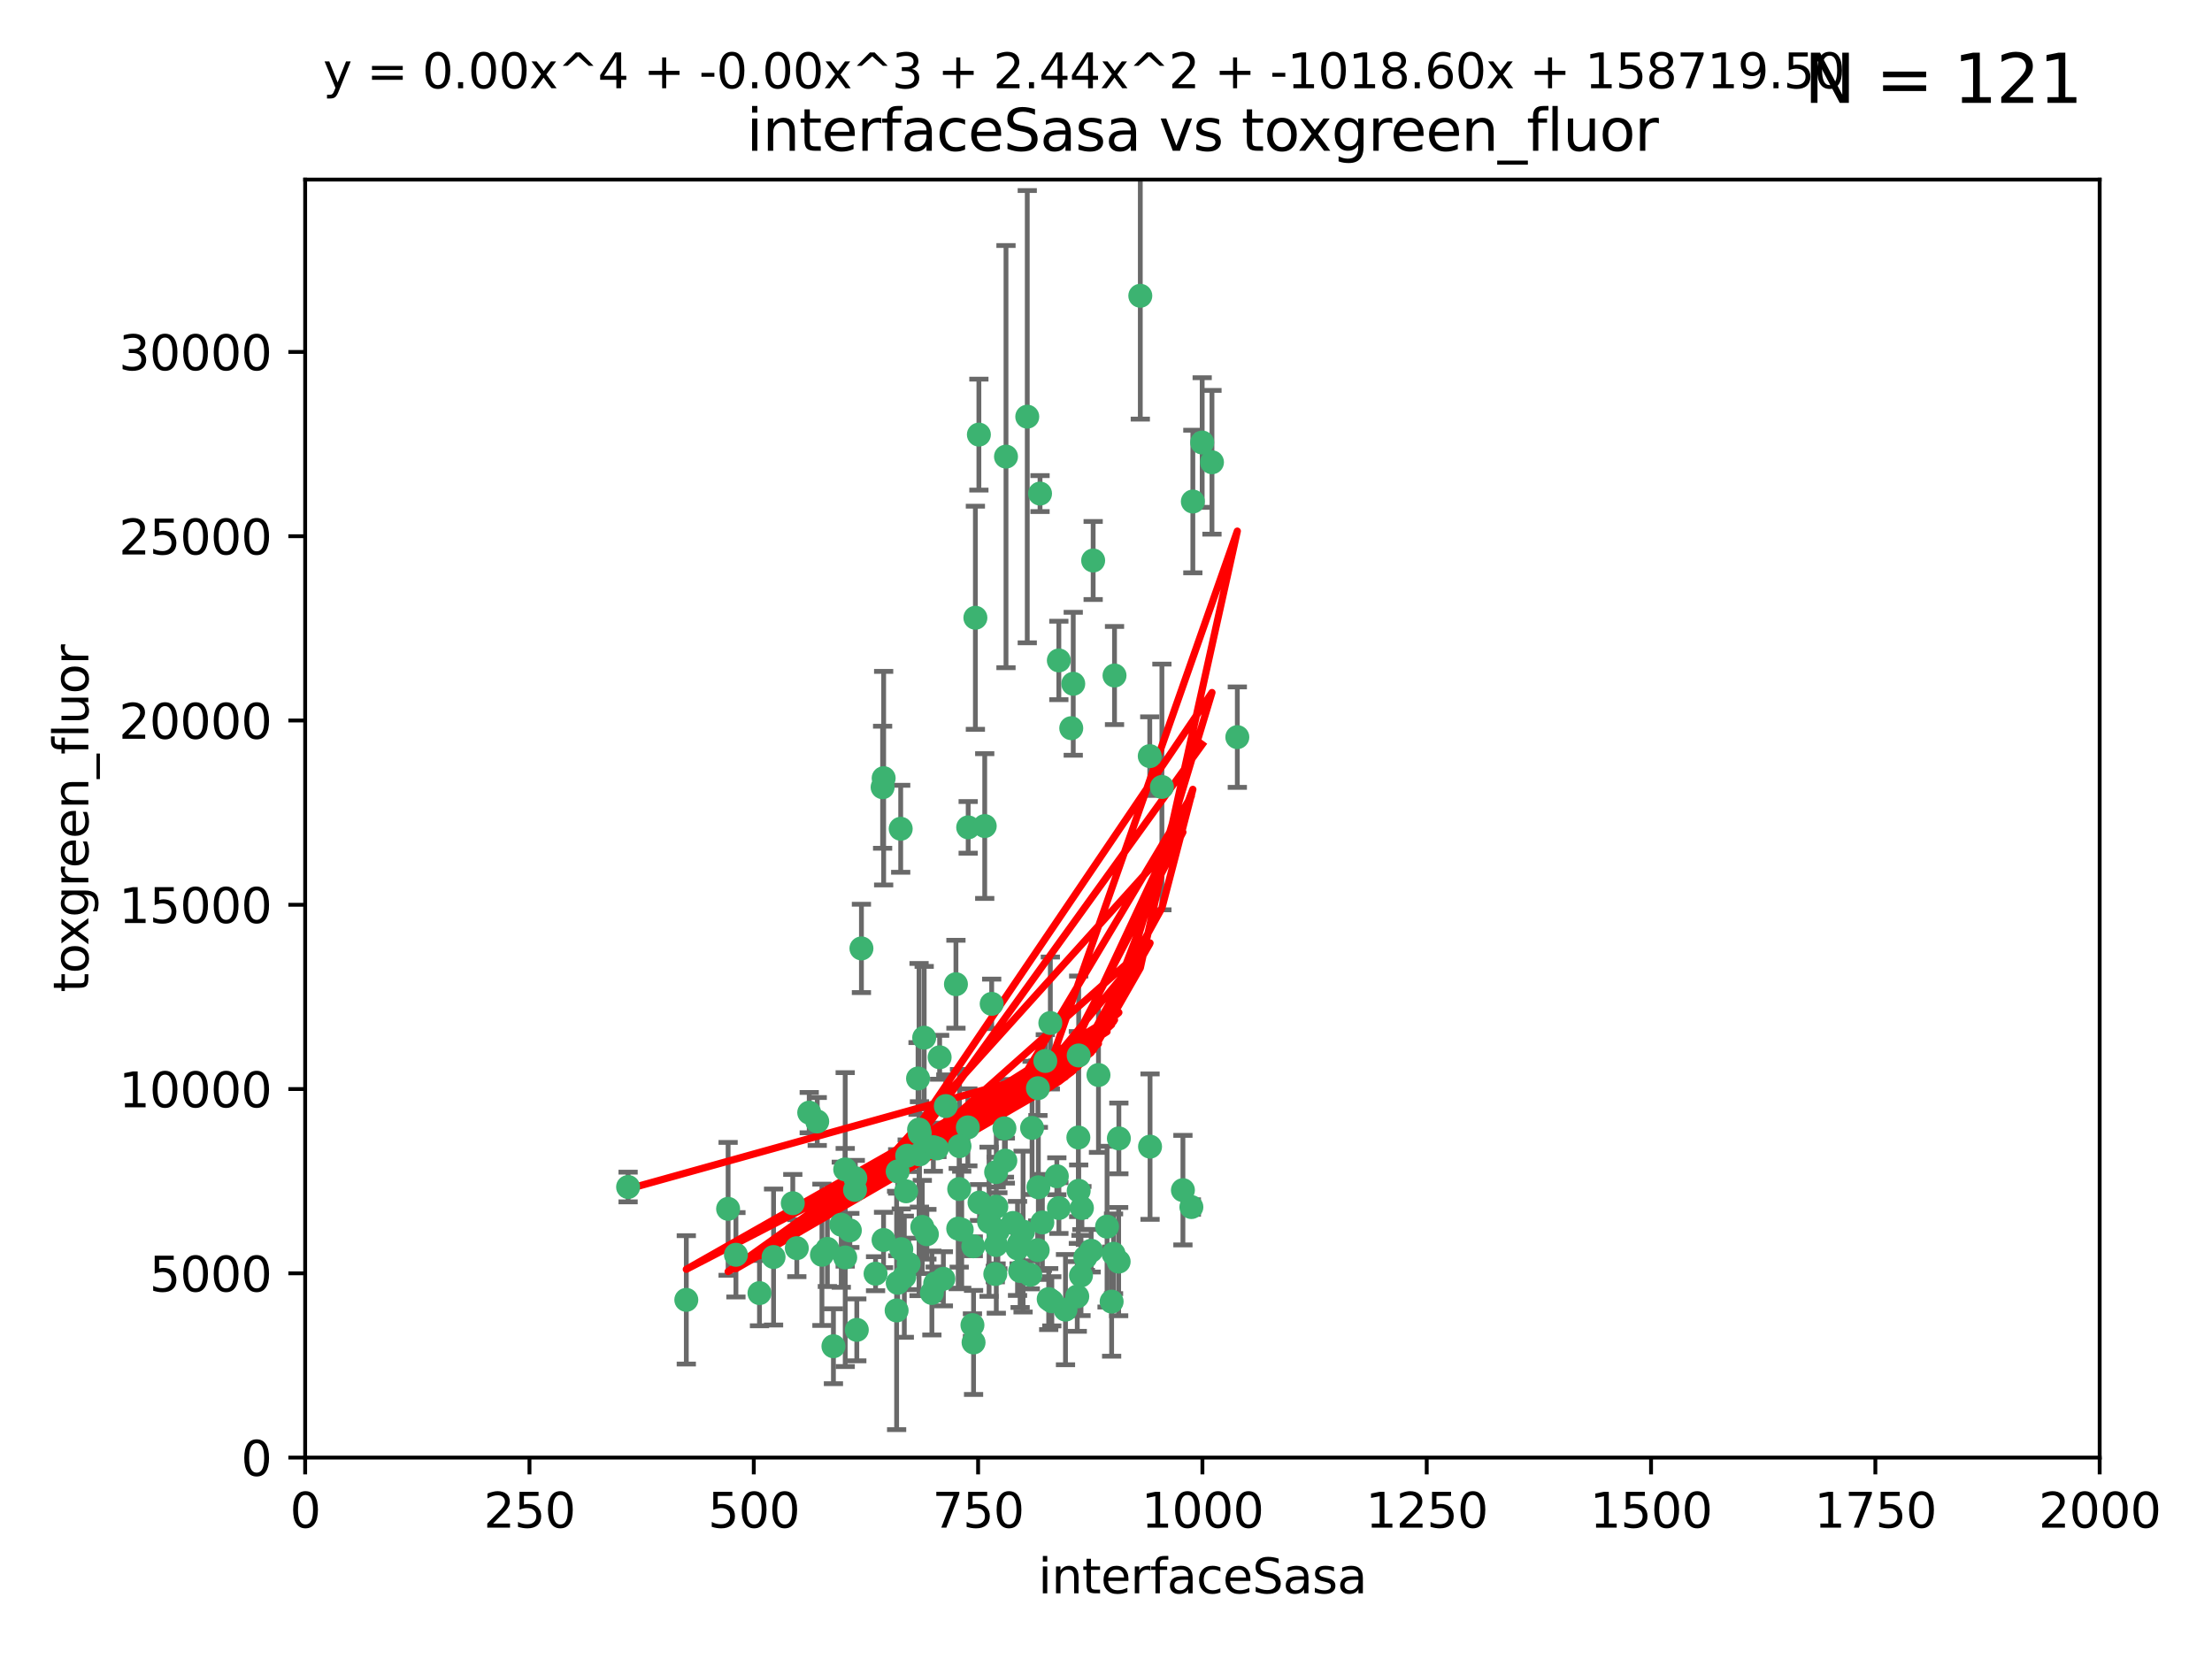 <?xml version="1.0" encoding="utf-8" standalone="no"?>
<!DOCTYPE svg PUBLIC "-//W3C//DTD SVG 1.1//EN"
  "http://www.w3.org/Graphics/SVG/1.1/DTD/svg11.dtd">
<svg xmlns:xlink="http://www.w3.org/1999/xlink" width="460.8pt" height="345.6pt" viewBox="0 0 460.8 345.6" xmlns="http://www.w3.org/2000/svg" version="1.1">
 <defs>
  <style type="text/css">*{stroke-linejoin: round; stroke-linecap: butt}</style>
 </defs>
 <g id="figure_1">
  <g id="patch_1">
   <path d="M 0 345.6 
L 460.8 345.6 
L 460.8 0 
L 0 0 
z
" style="fill: #ffffff"/>
  </g>
  <g id="axes_1">
   <g id="patch_2">
    <path d="M 63.571 303.64 
L 437.4 303.64 
L 437.4 37.411 
L 63.571 37.411 
z
" style="fill: #ffffff"/>
   </g>
   <g id="PathCollection_1">
    <defs>
     <path id="m6016e4b9c2" d="M 0 1.118 
C 0.297 1.118 0.581 1 0.791 0.791 
C 1 0.581 1.118 0.297 1.118 0 
C 1.118 -0.297 1 -0.581 0.791 -0.791 
C 0.581 -1 0.297 -1.118 0 -1.118 
C -0.297 -1.118 -0.581 -1 -0.791 -0.791 
C -1 -0.581 -1.118 -0.297 -1.118 0 
C -1.118 0.297 -1 0.581 -0.791 0.791 
C -0.581 1 -0.297 1.118 0 1.118 
z
" style="stroke: #3cb371"/>
    </defs>
    <g clip-path="url(#p1a83968363)">
     <use xlink:href="#m6016e4b9c2" x="250.437" y="92.187" style="fill: #3cb371; stroke: #3cb371"/>
     <use xlink:href="#m6016e4b9c2" x="191.458" y="235.304" style="fill: #3cb371; stroke: #3cb371"/>
     <use xlink:href="#m6016e4b9c2" x="223.161" y="151.693" style="fill: #3cb371; stroke: #3cb371"/>
     <use xlink:href="#m6016e4b9c2" x="242.046" y="163.936" style="fill: #3cb371; stroke: #3cb371"/>
     <use xlink:href="#m6016e4b9c2" x="248.491" y="104.476" style="fill: #3cb371; stroke: #3cb371"/>
     <use xlink:href="#m6016e4b9c2" x="227.725" y="116.762" style="fill: #3cb371; stroke: #3cb371"/>
     <use xlink:href="#m6016e4b9c2" x="237.546" y="61.614" style="fill: #3cb371; stroke: #3cb371"/>
     <use xlink:href="#m6016e4b9c2" x="257.757" y="153.559" style="fill: #3cb371; stroke: #3cb371"/>
     <use xlink:href="#m6016e4b9c2" x="216.658" y="102.821" style="fill: #3cb371; stroke: #3cb371"/>
     <use xlink:href="#m6016e4b9c2" x="206.585" y="209.121" style="fill: #3cb371; stroke: #3cb371"/>
     <use xlink:href="#m6016e4b9c2" x="220.577" y="137.58" style="fill: #3cb371; stroke: #3cb371"/>
     <use xlink:href="#m6016e4b9c2" x="223.577" y="142.442" style="fill: #3cb371; stroke: #3cb371"/>
     <use xlink:href="#m6016e4b9c2" x="203.92" y="90.534" style="fill: #3cb371; stroke: #3cb371"/>
     <use xlink:href="#m6016e4b9c2" x="227.314" y="260.552" style="fill: #3cb371; stroke: #3cb371"/>
     <use xlink:href="#m6016e4b9c2" x="216.22" y="226.692" style="fill: #3cb371; stroke: #3cb371"/>
     <use xlink:href="#m6016e4b9c2" x="207.873" y="256.385" style="fill: #3cb371; stroke: #3cb371"/>
     <use xlink:href="#m6016e4b9c2" x="213.998" y="86.8" style="fill: #3cb371; stroke: #3cb371"/>
     <use xlink:href="#m6016e4b9c2" x="188.766" y="248.172" style="fill: #3cb371; stroke: #3cb371"/>
     <use xlink:href="#m6016e4b9c2" x="252.476" y="96.298" style="fill: #3cb371; stroke: #3cb371"/>
     <use xlink:href="#m6016e4b9c2" x="231.574" y="271.146" style="fill: #3cb371; stroke: #3cb371"/>
     <use xlink:href="#m6016e4b9c2" x="216.174" y="260.427" style="fill: #3cb371; stroke: #3cb371"/>
     <use xlink:href="#m6016e4b9c2" x="220.589" y="251.655" style="fill: #3cb371; stroke: #3cb371"/>
     <use xlink:href="#m6016e4b9c2" x="203.191" y="128.689" style="fill: #3cb371; stroke: #3cb371"/>
     <use xlink:href="#m6016e4b9c2" x="230.62" y="255.535" style="fill: #3cb371; stroke: #3cb371"/>
     <use xlink:href="#m6016e4b9c2" x="183.864" y="163.993" style="fill: #3cb371; stroke: #3cb371"/>
     <use xlink:href="#m6016e4b9c2" x="178.12" y="247.891" style="fill: #3cb371; stroke: #3cb371"/>
     <use xlink:href="#m6016e4b9c2" x="233.037" y="262.817" style="fill: #3cb371; stroke: #3cb371"/>
     <use xlink:href="#m6016e4b9c2" x="209.568" y="95.121" style="fill: #3cb371; stroke: #3cb371"/>
     <use xlink:href="#m6016e4b9c2" x="248.185" y="251.452" style="fill: #3cb371; stroke: #3cb371"/>
     <use xlink:href="#m6016e4b9c2" x="220.157" y="245.034" style="fill: #3cb371; stroke: #3cb371"/>
     <use xlink:href="#m6016e4b9c2" x="186.783" y="272.992" style="fill: #3cb371; stroke: #3cb371"/>
     <use xlink:href="#m6016e4b9c2" x="246.424" y="247.93" style="fill: #3cb371; stroke: #3cb371"/>
     <use xlink:href="#m6016e4b9c2" x="218.806" y="213.112" style="fill: #3cb371; stroke: #3cb371"/>
     <use xlink:href="#m6016e4b9c2" x="199.14" y="205.029" style="fill: #3cb371; stroke: #3cb371"/>
     <use xlink:href="#m6016e4b9c2" x="168.576" y="231.782" style="fill: #3cb371; stroke: #3cb371"/>
     <use xlink:href="#m6016e4b9c2" x="202.811" y="279.655" style="fill: #3cb371; stroke: #3cb371"/>
     <use xlink:href="#m6016e4b9c2" x="231.97" y="261.183" style="fill: #3cb371; stroke: #3cb371"/>
     <use xlink:href="#m6016e4b9c2" x="216.308" y="247.337" style="fill: #3cb371; stroke: #3cb371"/>
     <use xlink:href="#m6016e4b9c2" x="221.962" y="272.82" style="fill: #3cb371; stroke: #3cb371"/>
     <use xlink:href="#m6016e4b9c2" x="239.516" y="157.513" style="fill: #3cb371; stroke: #3cb371"/>
     <use xlink:href="#m6016e4b9c2" x="225.192" y="265.707" style="fill: #3cb371; stroke: #3cb371"/>
     <use xlink:href="#m6016e4b9c2" x="212.512" y="264.778" style="fill: #3cb371; stroke: #3cb371"/>
     <use xlink:href="#m6016e4b9c2" x="170.245" y="233.624" style="fill: #3cb371; stroke: #3cb371"/>
     <use xlink:href="#m6016e4b9c2" x="224.71" y="219.87" style="fill: #3cb371; stroke: #3cb371"/>
     <use xlink:href="#m6016e4b9c2" x="202.578" y="276.039" style="fill: #3cb371; stroke: #3cb371"/>
     <use xlink:href="#m6016e4b9c2" x="188.387" y="265.959" style="fill: #3cb371; stroke: #3cb371"/>
     <use xlink:href="#m6016e4b9c2" x="192.129" y="255.594" style="fill: #3cb371; stroke: #3cb371"/>
     <use xlink:href="#m6016e4b9c2" x="205.136" y="172.082" style="fill: #3cb371; stroke: #3cb371"/>
     <use xlink:href="#m6016e4b9c2" x="194.819" y="267.377" style="fill: #3cb371; stroke: #3cb371"/>
     <use xlink:href="#m6016e4b9c2" x="194.129" y="269.355" style="fill: #3cb371; stroke: #3cb371"/>
     <use xlink:href="#m6016e4b9c2" x="213.125" y="256.562" style="fill: #3cb371; stroke: #3cb371"/>
     <use xlink:href="#m6016e4b9c2" x="218.463" y="270.619" style="fill: #3cb371; stroke: #3cb371"/>
     <use xlink:href="#m6016e4b9c2" x="228.833" y="223.946" style="fill: #3cb371; stroke: #3cb371"/>
     <use xlink:href="#m6016e4b9c2" x="201.621" y="234.855" style="fill: #3cb371; stroke: #3cb371"/>
     <use xlink:href="#m6016e4b9c2" x="194.434" y="238.981" style="fill: #3cb371; stroke: #3cb371"/>
     <use xlink:href="#m6016e4b9c2" x="224.643" y="236.959" style="fill: #3cb371; stroke: #3cb371"/>
     <use xlink:href="#m6016e4b9c2" x="161.148" y="261.86" style="fill: #3cb371; stroke: #3cb371"/>
     <use xlink:href="#m6016e4b9c2" x="209.43" y="241.778" style="fill: #3cb371; stroke: #3cb371"/>
     <use xlink:href="#m6016e4b9c2" x="201.69" y="172.356" style="fill: #3cb371; stroke: #3cb371"/>
     <use xlink:href="#m6016e4b9c2" x="175.254" y="255.131" style="fill: #3cb371; stroke: #3cb371"/>
     <use xlink:href="#m6016e4b9c2" x="182.396" y="265.335" style="fill: #3cb371; stroke: #3cb371"/>
     <use xlink:href="#m6016e4b9c2" x="191.602" y="236.134" style="fill: #3cb371; stroke: #3cb371"/>
     <use xlink:href="#m6016e4b9c2" x="199.884" y="238.765" style="fill: #3cb371; stroke: #3cb371"/>
     <use xlink:href="#m6016e4b9c2" x="191.542" y="240.483" style="fill: #3cb371; stroke: #3cb371"/>
     <use xlink:href="#m6016e4b9c2" x="224.415" y="270.071" style="fill: #3cb371; stroke: #3cb371"/>
     <use xlink:href="#m6016e4b9c2" x="224.71" y="248.063" style="fill: #3cb371; stroke: #3cb371"/>
     <use xlink:href="#m6016e4b9c2" x="207.338" y="265.402" style="fill: #3cb371; stroke: #3cb371"/>
     <use xlink:href="#m6016e4b9c2" x="215" y="234.963" style="fill: #3cb371; stroke: #3cb371"/>
     <use xlink:href="#m6016e4b9c2" x="199.821" y="247.697" style="fill: #3cb371; stroke: #3cb371"/>
     <use xlink:href="#m6016e4b9c2" x="207.512" y="244.17" style="fill: #3cb371; stroke: #3cb371"/>
     <use xlink:href="#m6016e4b9c2" x="206.043" y="254.514" style="fill: #3cb371; stroke: #3cb371"/>
     <use xlink:href="#m6016e4b9c2" x="192.525" y="216.17" style="fill: #3cb371; stroke: #3cb371"/>
     <use xlink:href="#m6016e4b9c2" x="200.346" y="256.174" style="fill: #3cb371; stroke: #3cb371"/>
     <use xlink:href="#m6016e4b9c2" x="184.082" y="162.105" style="fill: #3cb371; stroke: #3cb371"/>
     <use xlink:href="#m6016e4b9c2" x="199.615" y="255.94" style="fill: #3cb371; stroke: #3cb371"/>
     <use xlink:href="#m6016e4b9c2" x="207.501" y="259.36" style="fill: #3cb371; stroke: #3cb371"/>
     <use xlink:href="#m6016e4b9c2" x="217.146" y="254.661" style="fill: #3cb371; stroke: #3cb371"/>
     <use xlink:href="#m6016e4b9c2" x="211.97" y="260.068" style="fill: #3cb371; stroke: #3cb371"/>
     <use xlink:href="#m6016e4b9c2" x="187.755" y="260.221" style="fill: #3cb371; stroke: #3cb371"/>
     <use xlink:href="#m6016e4b9c2" x="172.357" y="260.163" style="fill: #3cb371; stroke: #3cb371"/>
     <use xlink:href="#m6016e4b9c2" x="165.991" y="260.019" style="fill: #3cb371; stroke: #3cb371"/>
     <use xlink:href="#m6016e4b9c2" x="232.174" y="140.722" style="fill: #3cb371; stroke: #3cb371"/>
     <use xlink:href="#m6016e4b9c2" x="197.034" y="230.415" style="fill: #3cb371; stroke: #3cb371"/>
     <use xlink:href="#m6016e4b9c2" x="179.453" y="197.571" style="fill: #3cb371; stroke: #3cb371"/>
     <use xlink:href="#m6016e4b9c2" x="226.105" y="261.935" style="fill: #3cb371; stroke: #3cb371"/>
     <use xlink:href="#m6016e4b9c2" x="214.626" y="265.574" style="fill: #3cb371; stroke: #3cb371"/>
     <use xlink:href="#m6016e4b9c2" x="211.034" y="254.764" style="fill: #3cb371; stroke: #3cb371"/>
     <use xlink:href="#m6016e4b9c2" x="165.152" y="250.652" style="fill: #3cb371; stroke: #3cb371"/>
     <use xlink:href="#m6016e4b9c2" x="178.176" y="245.439" style="fill: #3cb371; stroke: #3cb371"/>
     <use xlink:href="#m6016e4b9c2" x="193.088" y="257.112" style="fill: #3cb371; stroke: #3cb371"/>
     <use xlink:href="#m6016e4b9c2" x="178.488" y="277.035" style="fill: #3cb371; stroke: #3cb371"/>
     <use xlink:href="#m6016e4b9c2" x="217.757" y="221.023" style="fill: #3cb371; stroke: #3cb371"/>
     <use xlink:href="#m6016e4b9c2" x="173.619" y="280.448" style="fill: #3cb371; stroke: #3cb371"/>
     <use xlink:href="#m6016e4b9c2" x="233.08" y="237.152" style="fill: #3cb371; stroke: #3cb371"/>
     <use xlink:href="#m6016e4b9c2" x="196.523" y="266.395" style="fill: #3cb371; stroke: #3cb371"/>
     <use xlink:href="#m6016e4b9c2" x="239.577" y="238.866" style="fill: #3cb371; stroke: #3cb371"/>
     <use xlink:href="#m6016e4b9c2" x="212.303" y="259.072" style="fill: #3cb371; stroke: #3cb371"/>
     <use xlink:href="#m6016e4b9c2" x="191.245" y="224.667" style="fill: #3cb371; stroke: #3cb371"/>
     <use xlink:href="#m6016e4b9c2" x="142.971" y="270.784" style="fill: #3cb371; stroke: #3cb371"/>
     <use xlink:href="#m6016e4b9c2" x="207.548" y="251.374" style="fill: #3cb371; stroke: #3cb371"/>
     <use xlink:href="#m6016e4b9c2" x="202.753" y="259.625" style="fill: #3cb371; stroke: #3cb371"/>
     <use xlink:href="#m6016e4b9c2" x="195.181" y="239.234" style="fill: #3cb371; stroke: #3cb371"/>
     <use xlink:href="#m6016e4b9c2" x="209.243" y="235.051" style="fill: #3cb371; stroke: #3cb371"/>
     <use xlink:href="#m6016e4b9c2" x="187.002" y="244.025" style="fill: #3cb371; stroke: #3cb371"/>
     <use xlink:href="#m6016e4b9c2" x="204.052" y="250.509" style="fill: #3cb371; stroke: #3cb371"/>
     <use xlink:href="#m6016e4b9c2" x="187.013" y="267.238" style="fill: #3cb371; stroke: #3cb371"/>
     <use xlink:href="#m6016e4b9c2" x="184.06" y="258.31" style="fill: #3cb371; stroke: #3cb371"/>
     <use xlink:href="#m6016e4b9c2" x="195.744" y="220.252" style="fill: #3cb371; stroke: #3cb371"/>
     <use xlink:href="#m6016e4b9c2" x="158.215" y="269.377" style="fill: #3cb371; stroke: #3cb371"/>
     <use xlink:href="#m6016e4b9c2" x="189.29" y="263.294" style="fill: #3cb371; stroke: #3cb371"/>
     <use xlink:href="#m6016e4b9c2" x="153.309" y="261.395" style="fill: #3cb371; stroke: #3cb371"/>
     <use xlink:href="#m6016e4b9c2" x="219.112" y="271.085" style="fill: #3cb371; stroke: #3cb371"/>
     <use xlink:href="#m6016e4b9c2" x="171.225" y="261.393" style="fill: #3cb371; stroke: #3cb371"/>
     <use xlink:href="#m6016e4b9c2" x="176.075" y="261.957" style="fill: #3cb371; stroke: #3cb371"/>
     <use xlink:href="#m6016e4b9c2" x="187.632" y="172.649" style="fill: #3cb371; stroke: #3cb371"/>
     <use xlink:href="#m6016e4b9c2" x="176.071" y="243.608" style="fill: #3cb371; stroke: #3cb371"/>
     <use xlink:href="#m6016e4b9c2" x="177.039" y="256.316" style="fill: #3cb371; stroke: #3cb371"/>
     <use xlink:href="#m6016e4b9c2" x="188.987" y="240.757" style="fill: #3cb371; stroke: #3cb371"/>
     <use xlink:href="#m6016e4b9c2" x="151.679" y="251.825" style="fill: #3cb371; stroke: #3cb371"/>
     <use xlink:href="#m6016e4b9c2" x="225.383" y="251.653" style="fill: #3cb371; stroke: #3cb371"/>
     <use xlink:href="#m6016e4b9c2" x="130.845" y="247.276" style="fill: #3cb371; stroke: #3cb371"/>
    </g>
   </g>
   <g id="matplotlib.axis_1">
    <g id="xtick_1">
     <g id="line2d_1">
      <defs>
       <path id="m502eafad24" d="M 0 0 
L 0 3.5 
" style="stroke: #000000; stroke-width: 0.8"/>
      </defs>
      <g>
       <use xlink:href="#m502eafad24" x="63.571" y="303.64" style="stroke: #000000; stroke-width: 0.8"/>
      </g>
     </g>
     <g id="text_1">
      <!-- 0 -->
      <g transform="translate(60.39 318.238)scale(0.1 -0.1)">
       <defs>
        <path id="DejaVuSans-30" d="M 2034 4250 
Q 1547 4250 1301 3770 
Q 1056 3291 1056 2328 
Q 1056 1369 1301 889 
Q 1547 409 2034 409 
Q 2525 409 2770 889 
Q 3016 1369 3016 2328 
Q 3016 3291 2770 3770 
Q 2525 4250 2034 4250 
z
M 2034 4750 
Q 2819 4750 3233 4129 
Q 3647 3509 3647 2328 
Q 3647 1150 3233 529 
Q 2819 -91 2034 -91 
Q 1250 -91 836 529 
Q 422 1150 422 2328 
Q 422 3509 836 4129 
Q 1250 4750 2034 4750 
z
" transform="scale(0.016)"/>
       </defs>
       <use xlink:href="#DejaVuSans-30"/>
      </g>
     </g>
    </g>
    <g id="xtick_2">
     <g id="line2d_2">
      <g>
       <use xlink:href="#m502eafad24" x="110.3" y="303.64" style="stroke: #000000; stroke-width: 0.8"/>
      </g>
     </g>
     <g id="text_2">
      <!-- 250 -->
      <g transform="translate(100.756 318.238)scale(0.1 -0.1)">
       <defs>
        <path id="DejaVuSans-32" d="M 1228 531 
L 3431 531 
L 3431 0 
L 469 0 
L 469 531 
Q 828 903 1448 1529 
Q 2069 2156 2228 2338 
Q 2531 2678 2651 2914 
Q 2772 3150 2772 3378 
Q 2772 3750 2511 3984 
Q 2250 4219 1831 4219 
Q 1534 4219 1204 4116 
Q 875 4013 500 3803 
L 500 4441 
Q 881 4594 1212 4672 
Q 1544 4750 1819 4750 
Q 2544 4750 2975 4387 
Q 3406 4025 3406 3419 
Q 3406 3131 3298 2873 
Q 3191 2616 2906 2266 
Q 2828 2175 2409 1742 
Q 1991 1309 1228 531 
z
" transform="scale(0.016)"/>
        <path id="DejaVuSans-35" d="M 691 4666 
L 3169 4666 
L 3169 4134 
L 1269 4134 
L 1269 2991 
Q 1406 3038 1543 3061 
Q 1681 3084 1819 3084 
Q 2600 3084 3056 2656 
Q 3513 2228 3513 1497 
Q 3513 744 3044 326 
Q 2575 -91 1722 -91 
Q 1428 -91 1123 -41 
Q 819 9 494 109 
L 494 744 
Q 775 591 1075 516 
Q 1375 441 1709 441 
Q 2250 441 2565 725 
Q 2881 1009 2881 1497 
Q 2881 1984 2565 2268 
Q 2250 2553 1709 2553 
Q 1456 2553 1204 2497 
Q 953 2441 691 2322 
L 691 4666 
z
" transform="scale(0.016)"/>
       </defs>
       <use xlink:href="#DejaVuSans-32"/>
       <use xlink:href="#DejaVuSans-35" x="63.623"/>
       <use xlink:href="#DejaVuSans-30" x="127.246"/>
      </g>
     </g>
    </g>
    <g id="xtick_3">
     <g id="line2d_3">
      <g>
       <use xlink:href="#m502eafad24" x="157.028" y="303.64" style="stroke: #000000; stroke-width: 0.8"/>
      </g>
     </g>
     <g id="text_3">
      <!-- 500 -->
      <g transform="translate(147.485 318.238)scale(0.1 -0.1)">
       <use xlink:href="#DejaVuSans-35"/>
       <use xlink:href="#DejaVuSans-30" x="63.623"/>
       <use xlink:href="#DejaVuSans-30" x="127.246"/>
      </g>
     </g>
    </g>
    <g id="xtick_4">
     <g id="line2d_4">
      <g>
       <use xlink:href="#m502eafad24" x="203.757" y="303.64" style="stroke: #000000; stroke-width: 0.8"/>
      </g>
     </g>
     <g id="text_4">
      <!-- 750 -->
      <g transform="translate(194.213 318.238)scale(0.1 -0.1)">
       <defs>
        <path id="DejaVuSans-37" d="M 525 4666 
L 3525 4666 
L 3525 4397 
L 1831 0 
L 1172 0 
L 2766 4134 
L 525 4134 
L 525 4666 
z
" transform="scale(0.016)"/>
       </defs>
       <use xlink:href="#DejaVuSans-37"/>
       <use xlink:href="#DejaVuSans-35" x="63.623"/>
       <use xlink:href="#DejaVuSans-30" x="127.246"/>
      </g>
     </g>
    </g>
    <g id="xtick_5">
     <g id="line2d_5">
      <g>
       <use xlink:href="#m502eafad24" x="250.486" y="303.64" style="stroke: #000000; stroke-width: 0.8"/>
      </g>
     </g>
     <g id="text_5">
      <!-- 1000 -->
      <g transform="translate(237.761 318.238)scale(0.1 -0.1)">
       <defs>
        <path id="DejaVuSans-31" d="M 794 531 
L 1825 531 
L 1825 4091 
L 703 3866 
L 703 4441 
L 1819 4666 
L 2450 4666 
L 2450 531 
L 3481 531 
L 3481 0 
L 794 0 
L 794 531 
z
" transform="scale(0.016)"/>
       </defs>
       <use xlink:href="#DejaVuSans-31"/>
       <use xlink:href="#DejaVuSans-30" x="63.623"/>
       <use xlink:href="#DejaVuSans-30" x="127.246"/>
       <use xlink:href="#DejaVuSans-30" x="190.869"/>
      </g>
     </g>
    </g>
    <g id="xtick_6">
     <g id="line2d_6">
      <g>
       <use xlink:href="#m502eafad24" x="297.214" y="303.64" style="stroke: #000000; stroke-width: 0.8"/>
      </g>
     </g>
     <g id="text_6">
      <!-- 1250 -->
      <g transform="translate(284.489 318.238)scale(0.1 -0.1)">
       <use xlink:href="#DejaVuSans-31"/>
       <use xlink:href="#DejaVuSans-32" x="63.623"/>
       <use xlink:href="#DejaVuSans-35" x="127.246"/>
       <use xlink:href="#DejaVuSans-30" x="190.869"/>
      </g>
     </g>
    </g>
    <g id="xtick_7">
     <g id="line2d_7">
      <g>
       <use xlink:href="#m502eafad24" x="343.943" y="303.64" style="stroke: #000000; stroke-width: 0.8"/>
      </g>
     </g>
     <g id="text_7">
      <!-- 1500 -->
      <g transform="translate(331.218 318.238)scale(0.1 -0.1)">
       <use xlink:href="#DejaVuSans-31"/>
       <use xlink:href="#DejaVuSans-35" x="63.623"/>
       <use xlink:href="#DejaVuSans-30" x="127.246"/>
       <use xlink:href="#DejaVuSans-30" x="190.869"/>
      </g>
     </g>
    </g>
    <g id="xtick_8">
     <g id="line2d_8">
      <g>
       <use xlink:href="#m502eafad24" x="390.671" y="303.64" style="stroke: #000000; stroke-width: 0.8"/>
      </g>
     </g>
     <g id="text_8">
      <!-- 1750 -->
      <g transform="translate(377.946 318.238)scale(0.1 -0.1)">
       <use xlink:href="#DejaVuSans-31"/>
       <use xlink:href="#DejaVuSans-37" x="63.623"/>
       <use xlink:href="#DejaVuSans-35" x="127.246"/>
       <use xlink:href="#DejaVuSans-30" x="190.869"/>
      </g>
     </g>
    </g>
    <g id="xtick_9">
     <g id="line2d_9">
      <g>
       <use xlink:href="#m502eafad24" x="437.4" y="303.64" style="stroke: #000000; stroke-width: 0.8"/>
      </g>
     </g>
     <g id="text_9">
      <!-- 2000 -->
      <g transform="translate(424.675 318.238)scale(0.1 -0.1)">
       <use xlink:href="#DejaVuSans-32"/>
       <use xlink:href="#DejaVuSans-30" x="63.623"/>
       <use xlink:href="#DejaVuSans-30" x="127.246"/>
       <use xlink:href="#DejaVuSans-30" x="190.869"/>
      </g>
     </g>
    </g>
    <g id="text_10">
     <!-- interfaceSasa -->
     <g transform="translate(216.279 331.917)scale(0.1 -0.1)">
      <defs>
       <path id="DejaVuSans-69" d="M 603 3500 
L 1178 3500 
L 1178 0 
L 603 0 
L 603 3500 
z
M 603 4863 
L 1178 4863 
L 1178 4134 
L 603 4134 
L 603 4863 
z
" transform="scale(0.016)"/>
       <path id="DejaVuSans-6e" d="M 3513 2113 
L 3513 0 
L 2938 0 
L 2938 2094 
Q 2938 2591 2744 2837 
Q 2550 3084 2163 3084 
Q 1697 3084 1428 2787 
Q 1159 2491 1159 1978 
L 1159 0 
L 581 0 
L 581 3500 
L 1159 3500 
L 1159 2956 
Q 1366 3272 1645 3428 
Q 1925 3584 2291 3584 
Q 2894 3584 3203 3211 
Q 3513 2838 3513 2113 
z
" transform="scale(0.016)"/>
       <path id="DejaVuSans-74" d="M 1172 4494 
L 1172 3500 
L 2356 3500 
L 2356 3053 
L 1172 3053 
L 1172 1153 
Q 1172 725 1289 603 
Q 1406 481 1766 481 
L 2356 481 
L 2356 0 
L 1766 0 
Q 1100 0 847 248 
Q 594 497 594 1153 
L 594 3053 
L 172 3053 
L 172 3500 
L 594 3500 
L 594 4494 
L 1172 4494 
z
" transform="scale(0.016)"/>
       <path id="DejaVuSans-65" d="M 3597 1894 
L 3597 1613 
L 953 1613 
Q 991 1019 1311 708 
Q 1631 397 2203 397 
Q 2534 397 2845 478 
Q 3156 559 3463 722 
L 3463 178 
Q 3153 47 2828 -22 
Q 2503 -91 2169 -91 
Q 1331 -91 842 396 
Q 353 884 353 1716 
Q 353 2575 817 3079 
Q 1281 3584 2069 3584 
Q 2775 3584 3186 3129 
Q 3597 2675 3597 1894 
z
M 3022 2063 
Q 3016 2534 2758 2815 
Q 2500 3097 2075 3097 
Q 1594 3097 1305 2825 
Q 1016 2553 972 2059 
L 3022 2063 
z
" transform="scale(0.016)"/>
       <path id="DejaVuSans-72" d="M 2631 2963 
Q 2534 3019 2420 3045 
Q 2306 3072 2169 3072 
Q 1681 3072 1420 2755 
Q 1159 2438 1159 1844 
L 1159 0 
L 581 0 
L 581 3500 
L 1159 3500 
L 1159 2956 
Q 1341 3275 1631 3429 
Q 1922 3584 2338 3584 
Q 2397 3584 2469 3576 
Q 2541 3569 2628 3553 
L 2631 2963 
z
" transform="scale(0.016)"/>
       <path id="DejaVuSans-66" d="M 2375 4863 
L 2375 4384 
L 1825 4384 
Q 1516 4384 1395 4259 
Q 1275 4134 1275 3809 
L 1275 3500 
L 2222 3500 
L 2222 3053 
L 1275 3053 
L 1275 0 
L 697 0 
L 697 3053 
L 147 3053 
L 147 3500 
L 697 3500 
L 697 3744 
Q 697 4328 969 4595 
Q 1241 4863 1831 4863 
L 2375 4863 
z
" transform="scale(0.016)"/>
       <path id="DejaVuSans-61" d="M 2194 1759 
Q 1497 1759 1228 1600 
Q 959 1441 959 1056 
Q 959 750 1161 570 
Q 1363 391 1709 391 
Q 2188 391 2477 730 
Q 2766 1069 2766 1631 
L 2766 1759 
L 2194 1759 
z
M 3341 1997 
L 3341 0 
L 2766 0 
L 2766 531 
Q 2569 213 2275 61 
Q 1981 -91 1556 -91 
Q 1019 -91 701 211 
Q 384 513 384 1019 
Q 384 1609 779 1909 
Q 1175 2209 1959 2209 
L 2766 2209 
L 2766 2266 
Q 2766 2663 2505 2880 
Q 2244 3097 1772 3097 
Q 1472 3097 1187 3025 
Q 903 2953 641 2809 
L 641 3341 
Q 956 3463 1253 3523 
Q 1550 3584 1831 3584 
Q 2591 3584 2966 3190 
Q 3341 2797 3341 1997 
z
" transform="scale(0.016)"/>
       <path id="DejaVuSans-63" d="M 3122 3366 
L 3122 2828 
Q 2878 2963 2633 3030 
Q 2388 3097 2138 3097 
Q 1578 3097 1268 2742 
Q 959 2388 959 1747 
Q 959 1106 1268 751 
Q 1578 397 2138 397 
Q 2388 397 2633 464 
Q 2878 531 3122 666 
L 3122 134 
Q 2881 22 2623 -34 
Q 2366 -91 2075 -91 
Q 1284 -91 818 406 
Q 353 903 353 1747 
Q 353 2603 823 3093 
Q 1294 3584 2113 3584 
Q 2378 3584 2631 3529 
Q 2884 3475 3122 3366 
z
" transform="scale(0.016)"/>
       <path id="DejaVuSans-53" d="M 3425 4513 
L 3425 3897 
Q 3066 4069 2747 4153 
Q 2428 4238 2131 4238 
Q 1616 4238 1336 4038 
Q 1056 3838 1056 3469 
Q 1056 3159 1242 3001 
Q 1428 2844 1947 2747 
L 2328 2669 
Q 3034 2534 3370 2195 
Q 3706 1856 3706 1288 
Q 3706 609 3251 259 
Q 2797 -91 1919 -91 
Q 1588 -91 1214 -16 
Q 841 59 441 206 
L 441 856 
Q 825 641 1194 531 
Q 1563 422 1919 422 
Q 2459 422 2753 634 
Q 3047 847 3047 1241 
Q 3047 1584 2836 1778 
Q 2625 1972 2144 2069 
L 1759 2144 
Q 1053 2284 737 2584 
Q 422 2884 422 3419 
Q 422 4038 858 4394 
Q 1294 4750 2059 4750 
Q 2388 4750 2728 4690 
Q 3069 4631 3425 4513 
z
" transform="scale(0.016)"/>
       <path id="DejaVuSans-73" d="M 2834 3397 
L 2834 2853 
Q 2591 2978 2328 3040 
Q 2066 3103 1784 3103 
Q 1356 3103 1142 2972 
Q 928 2841 928 2578 
Q 928 2378 1081 2264 
Q 1234 2150 1697 2047 
L 1894 2003 
Q 2506 1872 2764 1633 
Q 3022 1394 3022 966 
Q 3022 478 2636 193 
Q 2250 -91 1575 -91 
Q 1294 -91 989 -36 
Q 684 19 347 128 
L 347 722 
Q 666 556 975 473 
Q 1284 391 1588 391 
Q 1994 391 2212 530 
Q 2431 669 2431 922 
Q 2431 1156 2273 1281 
Q 2116 1406 1581 1522 
L 1381 1569 
Q 847 1681 609 1914 
Q 372 2147 372 2553 
Q 372 3047 722 3315 
Q 1072 3584 1716 3584 
Q 2034 3584 2315 3537 
Q 2597 3491 2834 3397 
z
" transform="scale(0.016)"/>
      </defs>
      <use xlink:href="#DejaVuSans-69"/>
      <use xlink:href="#DejaVuSans-6e" x="27.783"/>
      <use xlink:href="#DejaVuSans-74" x="91.162"/>
      <use xlink:href="#DejaVuSans-65" x="130.371"/>
      <use xlink:href="#DejaVuSans-72" x="191.895"/>
      <use xlink:href="#DejaVuSans-66" x="233.008"/>
      <use xlink:href="#DejaVuSans-61" x="268.213"/>
      <use xlink:href="#DejaVuSans-63" x="329.492"/>
      <use xlink:href="#DejaVuSans-65" x="384.473"/>
      <use xlink:href="#DejaVuSans-53" x="445.996"/>
      <use xlink:href="#DejaVuSans-61" x="509.473"/>
      <use xlink:href="#DejaVuSans-73" x="570.752"/>
      <use xlink:href="#DejaVuSans-61" x="622.852"/>
     </g>
    </g>
   </g>
   <g id="matplotlib.axis_2">
    <g id="ytick_1">
     <g id="line2d_10">
      <defs>
       <path id="mefc3035696" d="M 0 0 
L -3.5 0 
" style="stroke: #000000; stroke-width: 0.8"/>
      </defs>
      <g>
       <use xlink:href="#mefc3035696" x="63.571" y="303.64" style="stroke: #000000; stroke-width: 0.8"/>
      </g>
     </g>
     <g id="text_11">
      <!-- 0 -->
      <g transform="translate(50.209 307.439)scale(0.1 -0.1)">
       <use xlink:href="#DejaVuSans-30"/>
      </g>
     </g>
    </g>
    <g id="ytick_2">
     <g id="line2d_11">
      <g>
       <use xlink:href="#mefc3035696" x="63.571" y="265.253" style="stroke: #000000; stroke-width: 0.8"/>
      </g>
     </g>
     <g id="text_12">
      <!-- 5000 -->
      <g transform="translate(31.121 269.052)scale(0.1 -0.1)">
       <use xlink:href="#DejaVuSans-35"/>
       <use xlink:href="#DejaVuSans-30" x="63.623"/>
       <use xlink:href="#DejaVuSans-30" x="127.246"/>
       <use xlink:href="#DejaVuSans-30" x="190.869"/>
      </g>
     </g>
    </g>
    <g id="ytick_3">
     <g id="line2d_12">
      <g>
       <use xlink:href="#mefc3035696" x="63.571" y="226.866" style="stroke: #000000; stroke-width: 0.8"/>
      </g>
     </g>
     <g id="text_13">
      <!-- 10000 -->
      <g transform="translate(24.759 230.665)scale(0.1 -0.1)">
       <use xlink:href="#DejaVuSans-31"/>
       <use xlink:href="#DejaVuSans-30" x="63.623"/>
       <use xlink:href="#DejaVuSans-30" x="127.246"/>
       <use xlink:href="#DejaVuSans-30" x="190.869"/>
       <use xlink:href="#DejaVuSans-30" x="254.492"/>
      </g>
     </g>
    </g>
    <g id="ytick_4">
     <g id="line2d_13">
      <g>
       <use xlink:href="#mefc3035696" x="63.571" y="188.479" style="stroke: #000000; stroke-width: 0.8"/>
      </g>
     </g>
     <g id="text_14">
      <!-- 15000 -->
      <g transform="translate(24.759 192.278)scale(0.1 -0.1)">
       <use xlink:href="#DejaVuSans-31"/>
       <use xlink:href="#DejaVuSans-35" x="63.623"/>
       <use xlink:href="#DejaVuSans-30" x="127.246"/>
       <use xlink:href="#DejaVuSans-30" x="190.869"/>
       <use xlink:href="#DejaVuSans-30" x="254.492"/>
      </g>
     </g>
    </g>
    <g id="ytick_5">
     <g id="line2d_14">
      <g>
       <use xlink:href="#mefc3035696" x="63.571" y="150.092" style="stroke: #000000; stroke-width: 0.8"/>
      </g>
     </g>
     <g id="text_15">
      <!-- 20000 -->
      <g transform="translate(24.759 153.891)scale(0.1 -0.1)">
       <use xlink:href="#DejaVuSans-32"/>
       <use xlink:href="#DejaVuSans-30" x="63.623"/>
       <use xlink:href="#DejaVuSans-30" x="127.246"/>
       <use xlink:href="#DejaVuSans-30" x="190.869"/>
       <use xlink:href="#DejaVuSans-30" x="254.492"/>
      </g>
     </g>
    </g>
    <g id="ytick_6">
     <g id="line2d_15">
      <g>
       <use xlink:href="#mefc3035696" x="63.571" y="111.705" style="stroke: #000000; stroke-width: 0.8"/>
      </g>
     </g>
     <g id="text_16">
      <!-- 25000 -->
      <g transform="translate(24.759 115.504)scale(0.1 -0.1)">
       <use xlink:href="#DejaVuSans-32"/>
       <use xlink:href="#DejaVuSans-35" x="63.623"/>
       <use xlink:href="#DejaVuSans-30" x="127.246"/>
       <use xlink:href="#DejaVuSans-30" x="190.869"/>
       <use xlink:href="#DejaVuSans-30" x="254.492"/>
      </g>
     </g>
    </g>
    <g id="ytick_7">
     <g id="line2d_16">
      <g>
       <use xlink:href="#mefc3035696" x="63.571" y="73.317" style="stroke: #000000; stroke-width: 0.8"/>
      </g>
     </g>
     <g id="text_17">
      <!-- 30000 -->
      <g transform="translate(24.759 77.117)scale(0.1 -0.1)">
       <defs>
        <path id="DejaVuSans-33" d="M 2597 2516 
Q 3050 2419 3304 2112 
Q 3559 1806 3559 1356 
Q 3559 666 3084 287 
Q 2609 -91 1734 -91 
Q 1441 -91 1130 -33 
Q 819 25 488 141 
L 488 750 
Q 750 597 1062 519 
Q 1375 441 1716 441 
Q 2309 441 2620 675 
Q 2931 909 2931 1356 
Q 2931 1769 2642 2001 
Q 2353 2234 1838 2234 
L 1294 2234 
L 1294 2753 
L 1863 2753 
Q 2328 2753 2575 2939 
Q 2822 3125 2822 3475 
Q 2822 3834 2567 4026 
Q 2313 4219 1838 4219 
Q 1578 4219 1281 4162 
Q 984 4106 628 3988 
L 628 4550 
Q 988 4650 1302 4700 
Q 1616 4750 1894 4750 
Q 2613 4750 3031 4423 
Q 3450 4097 3450 3541 
Q 3450 3153 3228 2886 
Q 3006 2619 2597 2516 
z
" transform="scale(0.016)"/>
       </defs>
       <use xlink:href="#DejaVuSans-33"/>
       <use xlink:href="#DejaVuSans-30" x="63.623"/>
       <use xlink:href="#DejaVuSans-30" x="127.246"/>
       <use xlink:href="#DejaVuSans-30" x="190.869"/>
       <use xlink:href="#DejaVuSans-30" x="254.492"/>
      </g>
     </g>
    </g>
    <g id="text_18">
     <!-- toxgreen_fluor -->
     <g transform="translate(18.401 206.72)rotate(-90)scale(0.1 -0.1)">
      <defs>
       <path id="DejaVuSans-6f" d="M 1959 3097 
Q 1497 3097 1228 2736 
Q 959 2375 959 1747 
Q 959 1119 1226 758 
Q 1494 397 1959 397 
Q 2419 397 2687 759 
Q 2956 1122 2956 1747 
Q 2956 2369 2687 2733 
Q 2419 3097 1959 3097 
z
M 1959 3584 
Q 2709 3584 3137 3096 
Q 3566 2609 3566 1747 
Q 3566 888 3137 398 
Q 2709 -91 1959 -91 
Q 1206 -91 779 398 
Q 353 888 353 1747 
Q 353 2609 779 3096 
Q 1206 3584 1959 3584 
z
" transform="scale(0.016)"/>
       <path id="DejaVuSans-78" d="M 3513 3500 
L 2247 1797 
L 3578 0 
L 2900 0 
L 1881 1375 
L 863 0 
L 184 0 
L 1544 1831 
L 300 3500 
L 978 3500 
L 1906 2253 
L 2834 3500 
L 3513 3500 
z
" transform="scale(0.016)"/>
       <path id="DejaVuSans-67" d="M 2906 1791 
Q 2906 2416 2648 2759 
Q 2391 3103 1925 3103 
Q 1463 3103 1205 2759 
Q 947 2416 947 1791 
Q 947 1169 1205 825 
Q 1463 481 1925 481 
Q 2391 481 2648 825 
Q 2906 1169 2906 1791 
z
M 3481 434 
Q 3481 -459 3084 -895 
Q 2688 -1331 1869 -1331 
Q 1566 -1331 1297 -1286 
Q 1028 -1241 775 -1147 
L 775 -588 
Q 1028 -725 1275 -790 
Q 1522 -856 1778 -856 
Q 2344 -856 2625 -561 
Q 2906 -266 2906 331 
L 2906 616 
Q 2728 306 2450 153 
Q 2172 0 1784 0 
Q 1141 0 747 490 
Q 353 981 353 1791 
Q 353 2603 747 3093 
Q 1141 3584 1784 3584 
Q 2172 3584 2450 3431 
Q 2728 3278 2906 2969 
L 2906 3500 
L 3481 3500 
L 3481 434 
z
" transform="scale(0.016)"/>
       <path id="DejaVuSans-5f" d="M 3263 -1063 
L 3263 -1509 
L -63 -1509 
L -63 -1063 
L 3263 -1063 
z
" transform="scale(0.016)"/>
       <path id="DejaVuSans-6c" d="M 603 4863 
L 1178 4863 
L 1178 0 
L 603 0 
L 603 4863 
z
" transform="scale(0.016)"/>
       <path id="DejaVuSans-75" d="M 544 1381 
L 544 3500 
L 1119 3500 
L 1119 1403 
Q 1119 906 1312 657 
Q 1506 409 1894 409 
Q 2359 409 2629 706 
Q 2900 1003 2900 1516 
L 2900 3500 
L 3475 3500 
L 3475 0 
L 2900 0 
L 2900 538 
Q 2691 219 2414 64 
Q 2138 -91 1772 -91 
Q 1169 -91 856 284 
Q 544 659 544 1381 
z
M 1991 3584 
L 1991 3584 
z
" transform="scale(0.016)"/>
      </defs>
      <use xlink:href="#DejaVuSans-74"/>
      <use xlink:href="#DejaVuSans-6f" x="39.209"/>
      <use xlink:href="#DejaVuSans-78" x="97.266"/>
      <use xlink:href="#DejaVuSans-67" x="156.445"/>
      <use xlink:href="#DejaVuSans-72" x="219.922"/>
      <use xlink:href="#DejaVuSans-65" x="258.785"/>
      <use xlink:href="#DejaVuSans-65" x="320.309"/>
      <use xlink:href="#DejaVuSans-6e" x="381.832"/>
      <use xlink:href="#DejaVuSans-5f" x="445.211"/>
      <use xlink:href="#DejaVuSans-66" x="495.211"/>
      <use xlink:href="#DejaVuSans-6c" x="530.416"/>
      <use xlink:href="#DejaVuSans-75" x="558.199"/>
      <use xlink:href="#DejaVuSans-6f" x="621.578"/>
      <use xlink:href="#DejaVuSans-72" x="682.76"/>
     </g>
    </g>
   </g>
   <g id="LineCollection_1">
    <path d="M 250.437 105.69 
L 250.437 78.685 
" clip-path="url(#p1a83968363)" style="fill: none; stroke: #696969"/>
    <path d="M 191.458 269.906 
L 191.458 200.702 
" clip-path="url(#p1a83968363)" style="fill: none; stroke: #696969"/>
    <path d="M 223.161 152.217 
L 223.161 151.168 
" clip-path="url(#p1a83968363)" style="fill: none; stroke: #696969"/>
    <path d="M 242.046 189.529 
L 242.046 138.343 
" clip-path="url(#p1a83968363)" style="fill: none; stroke: #696969"/>
    <path d="M 248.491 119.328 
L 248.491 89.623 
" clip-path="url(#p1a83968363)" style="fill: none; stroke: #696969"/>
    <path d="M 227.725 124.89 
L 227.725 108.635 
" clip-path="url(#p1a83968363)" style="fill: none; stroke: #696969"/>
    <path d="M 237.546 87.306 
L 237.546 35.922 
" clip-path="url(#p1a83968363)" style="fill: none; stroke: #696969"/>
    <path d="M 257.757 164.019 
L 257.757 143.098 
" clip-path="url(#p1a83968363)" style="fill: none; stroke: #696969"/>
    <path d="M 216.658 106.565 
L 216.658 99.077 
" clip-path="url(#p1a83968363)" style="fill: none; stroke: #696969"/>
    <path d="M 206.585 214.275 
L 206.585 203.967 
" clip-path="url(#p1a83968363)" style="fill: none; stroke: #696969"/>
    <path d="M 220.577 145.75 
L 220.577 129.411 
" clip-path="url(#p1a83968363)" style="fill: none; stroke: #696969"/>
    <path d="M 223.577 157.326 
L 223.577 127.559 
" clip-path="url(#p1a83968363)" style="fill: none; stroke: #696969"/>
    <path d="M 203.92 102.091 
L 203.92 78.978 
" clip-path="url(#p1a83968363)" style="fill: none; stroke: #696969"/>
    <path d="M 227.314 264.982 
L 227.314 256.122 
" clip-path="url(#p1a83968363)" style="fill: none; stroke: #696969"/>
    <path d="M 216.22 232.376 
L 216.22 221.008 
" clip-path="url(#p1a83968363)" style="fill: none; stroke: #696969"/>
    <path d="M 207.873 264.301 
L 207.873 248.47 
" clip-path="url(#p1a83968363)" style="fill: none; stroke: #696969"/>
    <path d="M 213.998 133.906 
L 213.998 39.694 
" clip-path="url(#p1a83968363)" style="fill: none; stroke: #696969"/>
    <path d="M 188.766 248.702 
L 188.766 247.642 
" clip-path="url(#p1a83968363)" style="fill: none; stroke: #696969"/>
    <path d="M 252.476 111.272 
L 252.476 81.324 
" clip-path="url(#p1a83968363)" style="fill: none; stroke: #696969"/>
    <path d="M 231.574 282.519 
L 231.574 259.772 
" clip-path="url(#p1a83968363)" style="fill: none; stroke: #696969"/>
    <path d="M 216.174 266.526 
L 216.174 254.328 
" clip-path="url(#p1a83968363)" style="fill: none; stroke: #696969"/>
    <path d="M 220.589 256.945 
L 220.589 246.364 
" clip-path="url(#p1a83968363)" style="fill: none; stroke: #696969"/>
    <path d="M 203.191 151.927 
L 203.191 105.45 
" clip-path="url(#p1a83968363)" style="fill: none; stroke: #696969"/>
    <path d="M 230.62 272.278 
L 230.62 238.793 
" clip-path="url(#p1a83968363)" style="fill: none; stroke: #696969"/>
    <path d="M 183.864 176.705 
L 183.864 151.281 
" clip-path="url(#p1a83968363)" style="fill: none; stroke: #696969"/>
    <path d="M 178.12 248.596 
L 178.12 247.186 
" clip-path="url(#p1a83968363)" style="fill: none; stroke: #696969"/>
    <path d="M 233.037 274.093 
L 233.037 251.542 
" clip-path="url(#p1a83968363)" style="fill: none; stroke: #696969"/>
    <path d="M 209.568 139.091 
L 209.568 51.151 
" clip-path="url(#p1a83968363)" style="fill: none; stroke: #696969"/>
    <path d="M 248.185 252.966 
L 248.185 249.939 
" clip-path="url(#p1a83968363)" style="fill: none; stroke: #696969"/>
    <path d="M 220.157 248.879 
L 220.157 241.19 
" clip-path="url(#p1a83968363)" style="fill: none; stroke: #696969"/>
    <path d="M 186.783 297.815 
L 186.783 248.168 
" clip-path="url(#p1a83968363)" style="fill: none; stroke: #696969"/>
    <path d="M 246.424 259.34 
L 246.424 236.521 
" clip-path="url(#p1a83968363)" style="fill: none; stroke: #696969"/>
    <path d="M 218.806 226.857 
L 218.806 199.366 
" clip-path="url(#p1a83968363)" style="fill: none; stroke: #696969"/>
    <path d="M 199.14 214.186 
L 199.14 195.873 
" clip-path="url(#p1a83968363)" style="fill: none; stroke: #696969"/>
    <path d="M 168.576 235.981 
L 168.576 227.583 
" clip-path="url(#p1a83968363)" style="fill: none; stroke: #696969"/>
    <path d="M 202.811 290.49 
L 202.811 268.821 
" clip-path="url(#p1a83968363)" style="fill: none; stroke: #696969"/>
    <path d="M 231.97 269.484 
L 231.97 252.882 
" clip-path="url(#p1a83968363)" style="fill: none; stroke: #696969"/>
    <path d="M 216.308 259.829 
L 216.308 234.844 
" clip-path="url(#p1a83968363)" style="fill: none; stroke: #696969"/>
    <path d="M 221.962 284.302 
L 221.962 261.339 
" clip-path="url(#p1a83968363)" style="fill: none; stroke: #696969"/>
    <path d="M 239.516 165.694 
L 239.516 149.332 
" clip-path="url(#p1a83968363)" style="fill: none; stroke: #696969"/>
    <path d="M 225.192 274.064 
L 225.192 257.35 
" clip-path="url(#p1a83968363)" style="fill: none; stroke: #696969"/>
    <path d="M 212.512 272.37 
L 212.512 257.186 
" clip-path="url(#p1a83968363)" style="fill: none; stroke: #696969"/>
    <path d="M 170.245 238.611 
L 170.245 228.638 
" clip-path="url(#p1a83968363)" style="fill: none; stroke: #696969"/>
    <path d="M 224.71 236.411 
L 224.71 203.328 
" clip-path="url(#p1a83968363)" style="fill: none; stroke: #696969"/>
    <path d="M 202.578 278.398 
L 202.578 273.681 
" clip-path="url(#p1a83968363)" style="fill: none; stroke: #696969"/>
    <path d="M 188.387 278.581 
L 188.387 253.336 
" clip-path="url(#p1a83968363)" style="fill: none; stroke: #696969"/>
    <path d="M 192.129 265.294 
L 192.129 245.895 
" clip-path="url(#p1a83968363)" style="fill: none; stroke: #696969"/>
    <path d="M 205.136 187.16 
L 205.136 157.004 
" clip-path="url(#p1a83968363)" style="fill: none; stroke: #696969"/>
    <path d="M 194.819 270.81 
L 194.819 263.945 
" clip-path="url(#p1a83968363)" style="fill: none; stroke: #696969"/>
    <path d="M 194.129 278.095 
L 194.129 260.616 
" clip-path="url(#p1a83968363)" style="fill: none; stroke: #696969"/>
    <path d="M 213.125 273.32 
L 213.125 239.805 
" clip-path="url(#p1a83968363)" style="fill: none; stroke: #696969"/>
    <path d="M 218.463 276.981 
L 218.463 264.258 
" clip-path="url(#p1a83968363)" style="fill: none; stroke: #696969"/>
    <path d="M 228.833 240.063 
L 228.833 207.829 
" clip-path="url(#p1a83968363)" style="fill: none; stroke: #696969"/>
    <path d="M 201.621 242.872 
L 201.621 226.838 
" clip-path="url(#p1a83968363)" style="fill: none; stroke: #696969"/>
    <path d="M 194.434 243.993 
L 194.434 233.968 
" clip-path="url(#p1a83968363)" style="fill: none; stroke: #696969"/>
    <path d="M 224.643 259.025 
L 224.643 214.892 
" clip-path="url(#p1a83968363)" style="fill: none; stroke: #696969"/>
    <path d="M 161.148 276.024 
L 161.148 247.696 
" clip-path="url(#p1a83968363)" style="fill: none; stroke: #696969"/>
    <path d="M 209.43 246.466 
L 209.43 237.089 
" clip-path="url(#p1a83968363)" style="fill: none; stroke: #696969"/>
    <path d="M 201.69 177.734 
L 201.69 166.978 
" clip-path="url(#p1a83968363)" style="fill: none; stroke: #696969"/>
    <path d="M 175.254 268.162 
L 175.254 242.1 
" clip-path="url(#p1a83968363)" style="fill: none; stroke: #696969"/>
    <path d="M 182.396 268.88 
L 182.396 261.79 
" clip-path="url(#p1a83968363)" style="fill: none; stroke: #696969"/>
    <path d="M 191.602 238.046 
L 191.602 234.222 
" clip-path="url(#p1a83968363)" style="fill: none; stroke: #696969"/>
    <path d="M 199.884 254.738 
L 199.884 222.792 
" clip-path="url(#p1a83968363)" style="fill: none; stroke: #696969"/>
    <path d="M 191.542 251.462 
L 191.542 229.504 
" clip-path="url(#p1a83968363)" style="fill: none; stroke: #696969"/>
    <path d="M 224.415 277.335 
L 224.415 262.806 
" clip-path="url(#p1a83968363)" style="fill: none; stroke: #696969"/>
    <path d="M 224.71 253.445 
L 224.71 242.681 
" clip-path="url(#p1a83968363)" style="fill: none; stroke: #696969"/>
    <path d="M 207.338 267.033 
L 207.338 263.771 
" clip-path="url(#p1a83968363)" style="fill: none; stroke: #696969"/>
    <path d="M 215 248.827 
L 215 221.1 
" clip-path="url(#p1a83968363)" style="fill: none; stroke: #696969"/>
    <path d="M 199.821 263.964 
L 199.821 231.431 
" clip-path="url(#p1a83968363)" style="fill: none; stroke: #696969"/>
    <path d="M 207.512 247.273 
L 207.512 241.068 
" clip-path="url(#p1a83968363)" style="fill: none; stroke: #696969"/>
    <path d="M 206.043 270.051 
L 206.043 238.978 
" clip-path="url(#p1a83968363)" style="fill: none; stroke: #696969"/>
    <path d="M 192.525 231.016 
L 192.525 201.324 
" clip-path="url(#p1a83968363)" style="fill: none; stroke: #696969"/>
    <path d="M 200.346 268.35 
L 200.346 243.999 
" clip-path="url(#p1a83968363)" style="fill: none; stroke: #696969"/>
    <path d="M 184.082 184.351 
L 184.082 139.86 
" clip-path="url(#p1a83968363)" style="fill: none; stroke: #696969"/>
    <path d="M 199.615 268.474 
L 199.615 243.405 
" clip-path="url(#p1a83968363)" style="fill: none; stroke: #696969"/>
    <path d="M 207.501 263.278 
L 207.501 255.442 
" clip-path="url(#p1a83968363)" style="fill: none; stroke: #696969"/>
    <path d="M 217.146 264.658 
L 217.146 244.664 
" clip-path="url(#p1a83968363)" style="fill: none; stroke: #696969"/>
    <path d="M 211.97 269.86 
L 211.97 250.276 
" clip-path="url(#p1a83968363)" style="fill: none; stroke: #696969"/>
    <path d="M 187.755 268.597 
L 187.755 251.844 
" clip-path="url(#p1a83968363)" style="fill: none; stroke: #696969"/>
    <path d="M 172.357 268.001 
L 172.357 252.325 
" clip-path="url(#p1a83968363)" style="fill: none; stroke: #696969"/>
    <path d="M 165.991 265.948 
L 165.991 254.089 
" clip-path="url(#p1a83968363)" style="fill: none; stroke: #696969"/>
    <path d="M 232.174 150.938 
L 232.174 130.506 
" clip-path="url(#p1a83968363)" style="fill: none; stroke: #696969"/>
    <path d="M 197.034 236.913 
L 197.034 223.916 
" clip-path="url(#p1a83968363)" style="fill: none; stroke: #696969"/>
    <path d="M 179.453 206.772 
L 179.453 188.371 
" clip-path="url(#p1a83968363)" style="fill: none; stroke: #696969"/>
    <path d="M 226.105 264.632 
L 226.105 259.238 
" clip-path="url(#p1a83968363)" style="fill: none; stroke: #696969"/>
    <path d="M 214.626 268.491 
L 214.626 262.657 
" clip-path="url(#p1a83968363)" style="fill: none; stroke: #696969"/>
    <path d="M 211.034 256.256 
L 211.034 253.272 
" clip-path="url(#p1a83968363)" style="fill: none; stroke: #696969"/>
    <path d="M 165.152 256.643 
L 165.152 244.66 
" clip-path="url(#p1a83968363)" style="fill: none; stroke: #696969"/>
    <path d="M 178.176 249.147 
L 178.176 241.731 
" clip-path="url(#p1a83968363)" style="fill: none; stroke: #696969"/>
    <path d="M 193.088 262.288 
L 193.088 251.936 
" clip-path="url(#p1a83968363)" style="fill: none; stroke: #696969"/>
    <path d="M 178.488 283.483 
L 178.488 270.588 
" clip-path="url(#p1a83968363)" style="fill: none; stroke: #696969"/>
    <path d="M 217.757 226.502 
L 217.757 215.543 
" clip-path="url(#p1a83968363)" style="fill: none; stroke: #696969"/>
    <path d="M 173.619 288.249 
L 173.619 272.647 
" clip-path="url(#p1a83968363)" style="fill: none; stroke: #696969"/>
    <path d="M 233.08 244.519 
L 233.08 229.785 
" clip-path="url(#p1a83968363)" style="fill: none; stroke: #696969"/>
    <path d="M 196.523 272.04 
L 196.523 260.75 
" clip-path="url(#p1a83968363)" style="fill: none; stroke: #696969"/>
    <path d="M 239.577 254.007 
L 239.577 223.725 
" clip-path="url(#p1a83968363)" style="fill: none; stroke: #696969"/>
    <path d="M 212.303 263.28 
L 212.303 254.864 
" clip-path="url(#p1a83968363)" style="fill: none; stroke: #696969"/>
    <path d="M 191.245 232.145 
L 191.245 217.189 
" clip-path="url(#p1a83968363)" style="fill: none; stroke: #696969"/>
    <path d="M 142.971 284.153 
L 142.971 257.415 
" clip-path="url(#p1a83968363)" style="fill: none; stroke: #696969"/>
    <path d="M 207.548 273.558 
L 207.548 229.19 
" clip-path="url(#p1a83968363)" style="fill: none; stroke: #696969"/>
    <path d="M 202.753 261.59 
L 202.753 257.661 
" clip-path="url(#p1a83968363)" style="fill: none; stroke: #696969"/>
    <path d="M 195.181 240.949 
L 195.181 237.518 
" clip-path="url(#p1a83968363)" style="fill: none; stroke: #696969"/>
    <path d="M 209.243 245.225 
L 209.243 224.877 
" clip-path="url(#p1a83968363)" style="fill: none; stroke: #696969"/>
    <path d="M 187.002 248.562 
L 187.002 239.488 
" clip-path="url(#p1a83968363)" style="fill: none; stroke: #696969"/>
    <path d="M 204.052 254.253 
L 204.052 246.765 
" clip-path="url(#p1a83968363)" style="fill: none; stroke: #696969"/>
    <path d="M 187.013 272.884 
L 187.013 261.591 
" clip-path="url(#p1a83968363)" style="fill: none; stroke: #696969"/>
    <path d="M 184.06 264.079 
L 184.06 252.542 
" clip-path="url(#p1a83968363)" style="fill: none; stroke: #696969"/>
    <path d="M 195.744 224.823 
L 195.744 215.68 
" clip-path="url(#p1a83968363)" style="fill: none; stroke: #696969"/>
    <path d="M 158.215 276.183 
L 158.215 262.571 
" clip-path="url(#p1a83968363)" style="fill: none; stroke: #696969"/>
    <path d="M 189.29 268.654 
L 189.29 257.933 
" clip-path="url(#p1a83968363)" style="fill: none; stroke: #696969"/>
    <path d="M 153.309 270.185 
L 153.309 252.604 
" clip-path="url(#p1a83968363)" style="fill: none; stroke: #696969"/>
    <path d="M 219.112 276.209 
L 219.112 265.962 
" clip-path="url(#p1a83968363)" style="fill: none; stroke: #696969"/>
    <path d="M 171.225 276.115 
L 171.225 246.672 
" clip-path="url(#p1a83968363)" style="fill: none; stroke: #696969"/>
    <path d="M 176.075 284.676 
L 176.075 239.238 
" clip-path="url(#p1a83968363)" style="fill: none; stroke: #696969"/>
    <path d="M 187.632 181.707 
L 187.632 163.591 
" clip-path="url(#p1a83968363)" style="fill: none; stroke: #696969"/>
    <path d="M 176.071 263.766 
L 176.071 223.45 
" clip-path="url(#p1a83968363)" style="fill: none; stroke: #696969"/>
    <path d="M 177.039 259.862 
L 177.039 252.77 
" clip-path="url(#p1a83968363)" style="fill: none; stroke: #696969"/>
    <path d="M 188.987 244.055 
L 188.987 237.458 
" clip-path="url(#p1a83968363)" style="fill: none; stroke: #696969"/>
    <path d="M 151.679 265.662 
L 151.679 237.988 
" clip-path="url(#p1a83968363)" style="fill: none; stroke: #696969"/>
    <path d="M 225.383 256.138 
L 225.383 247.168 
" clip-path="url(#p1a83968363)" style="fill: none; stroke: #696969"/>
    <path d="M 130.845 250.367 
L 130.845 244.184 
" clip-path="url(#p1a83968363)" style="fill: none; stroke: #696969"/>
   </g>
   <g id="line2d_17">
    <defs>
     <path id="mec274d3017" d="M 2 0 
L -2 -0 
" style="stroke: #696969"/>
    </defs>
    <g clip-path="url(#p1a83968363)">
     <use xlink:href="#mec274d3017" x="250.437" y="105.69" style="fill: #696969; stroke: #696969"/>
     <use xlink:href="#mec274d3017" x="191.458" y="269.906" style="fill: #696969; stroke: #696969"/>
     <use xlink:href="#mec274d3017" x="223.161" y="152.217" style="fill: #696969; stroke: #696969"/>
     <use xlink:href="#mec274d3017" x="242.046" y="189.529" style="fill: #696969; stroke: #696969"/>
     <use xlink:href="#mec274d3017" x="248.491" y="119.328" style="fill: #696969; stroke: #696969"/>
     <use xlink:href="#mec274d3017" x="227.725" y="124.89" style="fill: #696969; stroke: #696969"/>
     <use xlink:href="#mec274d3017" x="237.546" y="87.306" style="fill: #696969; stroke: #696969"/>
     <use xlink:href="#mec274d3017" x="257.757" y="164.019" style="fill: #696969; stroke: #696969"/>
     <use xlink:href="#mec274d3017" x="216.658" y="106.565" style="fill: #696969; stroke: #696969"/>
     <use xlink:href="#mec274d3017" x="206.585" y="214.275" style="fill: #696969; stroke: #696969"/>
     <use xlink:href="#mec274d3017" x="220.577" y="145.75" style="fill: #696969; stroke: #696969"/>
     <use xlink:href="#mec274d3017" x="223.577" y="157.326" style="fill: #696969; stroke: #696969"/>
     <use xlink:href="#mec274d3017" x="203.92" y="102.091" style="fill: #696969; stroke: #696969"/>
     <use xlink:href="#mec274d3017" x="227.314" y="264.982" style="fill: #696969; stroke: #696969"/>
     <use xlink:href="#mec274d3017" x="216.22" y="232.376" style="fill: #696969; stroke: #696969"/>
     <use xlink:href="#mec274d3017" x="207.873" y="264.301" style="fill: #696969; stroke: #696969"/>
     <use xlink:href="#mec274d3017" x="213.998" y="133.906" style="fill: #696969; stroke: #696969"/>
     <use xlink:href="#mec274d3017" x="188.766" y="248.702" style="fill: #696969; stroke: #696969"/>
     <use xlink:href="#mec274d3017" x="252.476" y="111.272" style="fill: #696969; stroke: #696969"/>
     <use xlink:href="#mec274d3017" x="231.574" y="282.519" style="fill: #696969; stroke: #696969"/>
     <use xlink:href="#mec274d3017" x="216.174" y="266.526" style="fill: #696969; stroke: #696969"/>
     <use xlink:href="#mec274d3017" x="220.589" y="256.945" style="fill: #696969; stroke: #696969"/>
     <use xlink:href="#mec274d3017" x="203.191" y="151.927" style="fill: #696969; stroke: #696969"/>
     <use xlink:href="#mec274d3017" x="230.62" y="272.278" style="fill: #696969; stroke: #696969"/>
     <use xlink:href="#mec274d3017" x="183.864" y="176.705" style="fill: #696969; stroke: #696969"/>
     <use xlink:href="#mec274d3017" x="178.12" y="248.596" style="fill: #696969; stroke: #696969"/>
     <use xlink:href="#mec274d3017" x="233.037" y="274.093" style="fill: #696969; stroke: #696969"/>
     <use xlink:href="#mec274d3017" x="209.568" y="139.091" style="fill: #696969; stroke: #696969"/>
     <use xlink:href="#mec274d3017" x="248.185" y="252.966" style="fill: #696969; stroke: #696969"/>
     <use xlink:href="#mec274d3017" x="220.157" y="248.879" style="fill: #696969; stroke: #696969"/>
     <use xlink:href="#mec274d3017" x="186.783" y="297.815" style="fill: #696969; stroke: #696969"/>
     <use xlink:href="#mec274d3017" x="246.424" y="259.34" style="fill: #696969; stroke: #696969"/>
     <use xlink:href="#mec274d3017" x="218.806" y="226.857" style="fill: #696969; stroke: #696969"/>
     <use xlink:href="#mec274d3017" x="199.14" y="214.186" style="fill: #696969; stroke: #696969"/>
     <use xlink:href="#mec274d3017" x="168.576" y="235.981" style="fill: #696969; stroke: #696969"/>
     <use xlink:href="#mec274d3017" x="202.811" y="290.49" style="fill: #696969; stroke: #696969"/>
     <use xlink:href="#mec274d3017" x="231.97" y="269.484" style="fill: #696969; stroke: #696969"/>
     <use xlink:href="#mec274d3017" x="216.308" y="259.829" style="fill: #696969; stroke: #696969"/>
     <use xlink:href="#mec274d3017" x="221.962" y="284.302" style="fill: #696969; stroke: #696969"/>
     <use xlink:href="#mec274d3017" x="239.516" y="165.694" style="fill: #696969; stroke: #696969"/>
     <use xlink:href="#mec274d3017" x="225.192" y="274.064" style="fill: #696969; stroke: #696969"/>
     <use xlink:href="#mec274d3017" x="212.512" y="272.37" style="fill: #696969; stroke: #696969"/>
     <use xlink:href="#mec274d3017" x="170.245" y="238.611" style="fill: #696969; stroke: #696969"/>
     <use xlink:href="#mec274d3017" x="224.71" y="236.411" style="fill: #696969; stroke: #696969"/>
     <use xlink:href="#mec274d3017" x="202.578" y="278.398" style="fill: #696969; stroke: #696969"/>
     <use xlink:href="#mec274d3017" x="188.387" y="278.581" style="fill: #696969; stroke: #696969"/>
     <use xlink:href="#mec274d3017" x="192.129" y="265.294" style="fill: #696969; stroke: #696969"/>
     <use xlink:href="#mec274d3017" x="205.136" y="187.16" style="fill: #696969; stroke: #696969"/>
     <use xlink:href="#mec274d3017" x="194.819" y="270.81" style="fill: #696969; stroke: #696969"/>
     <use xlink:href="#mec274d3017" x="194.129" y="278.095" style="fill: #696969; stroke: #696969"/>
     <use xlink:href="#mec274d3017" x="213.125" y="273.32" style="fill: #696969; stroke: #696969"/>
     <use xlink:href="#mec274d3017" x="218.463" y="276.981" style="fill: #696969; stroke: #696969"/>
     <use xlink:href="#mec274d3017" x="228.833" y="240.063" style="fill: #696969; stroke: #696969"/>
     <use xlink:href="#mec274d3017" x="201.621" y="242.872" style="fill: #696969; stroke: #696969"/>
     <use xlink:href="#mec274d3017" x="194.434" y="243.993" style="fill: #696969; stroke: #696969"/>
     <use xlink:href="#mec274d3017" x="224.643" y="259.025" style="fill: #696969; stroke: #696969"/>
     <use xlink:href="#mec274d3017" x="161.148" y="276.024" style="fill: #696969; stroke: #696969"/>
     <use xlink:href="#mec274d3017" x="209.43" y="246.466" style="fill: #696969; stroke: #696969"/>
     <use xlink:href="#mec274d3017" x="201.69" y="177.734" style="fill: #696969; stroke: #696969"/>
     <use xlink:href="#mec274d3017" x="175.254" y="268.162" style="fill: #696969; stroke: #696969"/>
     <use xlink:href="#mec274d3017" x="182.396" y="268.88" style="fill: #696969; stroke: #696969"/>
     <use xlink:href="#mec274d3017" x="191.602" y="238.046" style="fill: #696969; stroke: #696969"/>
     <use xlink:href="#mec274d3017" x="199.884" y="254.738" style="fill: #696969; stroke: #696969"/>
     <use xlink:href="#mec274d3017" x="191.542" y="251.462" style="fill: #696969; stroke: #696969"/>
     <use xlink:href="#mec274d3017" x="224.415" y="277.335" style="fill: #696969; stroke: #696969"/>
     <use xlink:href="#mec274d3017" x="224.71" y="253.445" style="fill: #696969; stroke: #696969"/>
     <use xlink:href="#mec274d3017" x="207.338" y="267.033" style="fill: #696969; stroke: #696969"/>
     <use xlink:href="#mec274d3017" x="215" y="248.827" style="fill: #696969; stroke: #696969"/>
     <use xlink:href="#mec274d3017" x="199.821" y="263.964" style="fill: #696969; stroke: #696969"/>
     <use xlink:href="#mec274d3017" x="207.512" y="247.273" style="fill: #696969; stroke: #696969"/>
     <use xlink:href="#mec274d3017" x="206.043" y="270.051" style="fill: #696969; stroke: #696969"/>
     <use xlink:href="#mec274d3017" x="192.525" y="231.016" style="fill: #696969; stroke: #696969"/>
     <use xlink:href="#mec274d3017" x="200.346" y="268.35" style="fill: #696969; stroke: #696969"/>
     <use xlink:href="#mec274d3017" x="184.082" y="184.351" style="fill: #696969; stroke: #696969"/>
     <use xlink:href="#mec274d3017" x="199.615" y="268.474" style="fill: #696969; stroke: #696969"/>
     <use xlink:href="#mec274d3017" x="207.501" y="263.278" style="fill: #696969; stroke: #696969"/>
     <use xlink:href="#mec274d3017" x="217.146" y="264.658" style="fill: #696969; stroke: #696969"/>
     <use xlink:href="#mec274d3017" x="211.97" y="269.86" style="fill: #696969; stroke: #696969"/>
     <use xlink:href="#mec274d3017" x="187.755" y="268.597" style="fill: #696969; stroke: #696969"/>
     <use xlink:href="#mec274d3017" x="172.357" y="268.001" style="fill: #696969; stroke: #696969"/>
     <use xlink:href="#mec274d3017" x="165.991" y="265.948" style="fill: #696969; stroke: #696969"/>
     <use xlink:href="#mec274d3017" x="232.174" y="150.938" style="fill: #696969; stroke: #696969"/>
     <use xlink:href="#mec274d3017" x="197.034" y="236.913" style="fill: #696969; stroke: #696969"/>
     <use xlink:href="#mec274d3017" x="179.453" y="206.772" style="fill: #696969; stroke: #696969"/>
     <use xlink:href="#mec274d3017" x="226.105" y="264.632" style="fill: #696969; stroke: #696969"/>
     <use xlink:href="#mec274d3017" x="214.626" y="268.491" style="fill: #696969; stroke: #696969"/>
     <use xlink:href="#mec274d3017" x="211.034" y="256.256" style="fill: #696969; stroke: #696969"/>
     <use xlink:href="#mec274d3017" x="165.152" y="256.643" style="fill: #696969; stroke: #696969"/>
     <use xlink:href="#mec274d3017" x="178.176" y="249.147" style="fill: #696969; stroke: #696969"/>
     <use xlink:href="#mec274d3017" x="193.088" y="262.288" style="fill: #696969; stroke: #696969"/>
     <use xlink:href="#mec274d3017" x="178.488" y="283.483" style="fill: #696969; stroke: #696969"/>
     <use xlink:href="#mec274d3017" x="217.757" y="226.502" style="fill: #696969; stroke: #696969"/>
     <use xlink:href="#mec274d3017" x="173.619" y="288.249" style="fill: #696969; stroke: #696969"/>
     <use xlink:href="#mec274d3017" x="233.08" y="244.519" style="fill: #696969; stroke: #696969"/>
     <use xlink:href="#mec274d3017" x="196.523" y="272.04" style="fill: #696969; stroke: #696969"/>
     <use xlink:href="#mec274d3017" x="239.577" y="254.007" style="fill: #696969; stroke: #696969"/>
     <use xlink:href="#mec274d3017" x="212.303" y="263.28" style="fill: #696969; stroke: #696969"/>
     <use xlink:href="#mec274d3017" x="191.245" y="232.145" style="fill: #696969; stroke: #696969"/>
     <use xlink:href="#mec274d3017" x="142.971" y="284.153" style="fill: #696969; stroke: #696969"/>
     <use xlink:href="#mec274d3017" x="207.548" y="273.558" style="fill: #696969; stroke: #696969"/>
     <use xlink:href="#mec274d3017" x="202.753" y="261.59" style="fill: #696969; stroke: #696969"/>
     <use xlink:href="#mec274d3017" x="195.181" y="240.949" style="fill: #696969; stroke: #696969"/>
     <use xlink:href="#mec274d3017" x="209.243" y="245.225" style="fill: #696969; stroke: #696969"/>
     <use xlink:href="#mec274d3017" x="187.002" y="248.562" style="fill: #696969; stroke: #696969"/>
     <use xlink:href="#mec274d3017" x="204.052" y="254.253" style="fill: #696969; stroke: #696969"/>
     <use xlink:href="#mec274d3017" x="187.013" y="272.884" style="fill: #696969; stroke: #696969"/>
     <use xlink:href="#mec274d3017" x="184.06" y="264.079" style="fill: #696969; stroke: #696969"/>
     <use xlink:href="#mec274d3017" x="195.744" y="224.823" style="fill: #696969; stroke: #696969"/>
     <use xlink:href="#mec274d3017" x="158.215" y="276.183" style="fill: #696969; stroke: #696969"/>
     <use xlink:href="#mec274d3017" x="189.29" y="268.654" style="fill: #696969; stroke: #696969"/>
     <use xlink:href="#mec274d3017" x="153.309" y="270.185" style="fill: #696969; stroke: #696969"/>
     <use xlink:href="#mec274d3017" x="219.112" y="276.209" style="fill: #696969; stroke: #696969"/>
     <use xlink:href="#mec274d3017" x="171.225" y="276.115" style="fill: #696969; stroke: #696969"/>
     <use xlink:href="#mec274d3017" x="176.075" y="284.676" style="fill: #696969; stroke: #696969"/>
     <use xlink:href="#mec274d3017" x="187.632" y="181.707" style="fill: #696969; stroke: #696969"/>
     <use xlink:href="#mec274d3017" x="176.071" y="263.766" style="fill: #696969; stroke: #696969"/>
     <use xlink:href="#mec274d3017" x="177.039" y="259.862" style="fill: #696969; stroke: #696969"/>
     <use xlink:href="#mec274d3017" x="188.987" y="244.055" style="fill: #696969; stroke: #696969"/>
     <use xlink:href="#mec274d3017" x="151.679" y="265.662" style="fill: #696969; stroke: #696969"/>
     <use xlink:href="#mec274d3017" x="225.383" y="256.138" style="fill: #696969; stroke: #696969"/>
     <use xlink:href="#mec274d3017" x="130.845" y="250.367" style="fill: #696969; stroke: #696969"/>
    </g>
   </g>
   <g id="line2d_18">
    <g clip-path="url(#p1a83968363)">
     <use xlink:href="#mec274d3017" x="250.437" y="78.685" style="fill: #696969; stroke: #696969"/>
     <use xlink:href="#mec274d3017" x="191.458" y="200.702" style="fill: #696969; stroke: #696969"/>
     <use xlink:href="#mec274d3017" x="223.161" y="151.168" style="fill: #696969; stroke: #696969"/>
     <use xlink:href="#mec274d3017" x="242.046" y="138.343" style="fill: #696969; stroke: #696969"/>
     <use xlink:href="#mec274d3017" x="248.491" y="89.623" style="fill: #696969; stroke: #696969"/>
     <use xlink:href="#mec274d3017" x="227.725" y="108.635" style="fill: #696969; stroke: #696969"/>
     <use xlink:href="#mec274d3017" x="237.546" y="35.922" style="fill: #696969; stroke: #696969"/>
     <use xlink:href="#mec274d3017" x="257.757" y="143.098" style="fill: #696969; stroke: #696969"/>
     <use xlink:href="#mec274d3017" x="216.658" y="99.077" style="fill: #696969; stroke: #696969"/>
     <use xlink:href="#mec274d3017" x="206.585" y="203.967" style="fill: #696969; stroke: #696969"/>
     <use xlink:href="#mec274d3017" x="220.577" y="129.411" style="fill: #696969; stroke: #696969"/>
     <use xlink:href="#mec274d3017" x="223.577" y="127.559" style="fill: #696969; stroke: #696969"/>
     <use xlink:href="#mec274d3017" x="203.92" y="78.978" style="fill: #696969; stroke: #696969"/>
     <use xlink:href="#mec274d3017" x="227.314" y="256.122" style="fill: #696969; stroke: #696969"/>
     <use xlink:href="#mec274d3017" x="216.22" y="221.008" style="fill: #696969; stroke: #696969"/>
     <use xlink:href="#mec274d3017" x="207.873" y="248.47" style="fill: #696969; stroke: #696969"/>
     <use xlink:href="#mec274d3017" x="213.998" y="39.694" style="fill: #696969; stroke: #696969"/>
     <use xlink:href="#mec274d3017" x="188.766" y="247.642" style="fill: #696969; stroke: #696969"/>
     <use xlink:href="#mec274d3017" x="252.476" y="81.324" style="fill: #696969; stroke: #696969"/>
     <use xlink:href="#mec274d3017" x="231.574" y="259.772" style="fill: #696969; stroke: #696969"/>
     <use xlink:href="#mec274d3017" x="216.174" y="254.328" style="fill: #696969; stroke: #696969"/>
     <use xlink:href="#mec274d3017" x="220.589" y="246.364" style="fill: #696969; stroke: #696969"/>
     <use xlink:href="#mec274d3017" x="203.191" y="105.45" style="fill: #696969; stroke: #696969"/>
     <use xlink:href="#mec274d3017" x="230.62" y="238.793" style="fill: #696969; stroke: #696969"/>
     <use xlink:href="#mec274d3017" x="183.864" y="151.281" style="fill: #696969; stroke: #696969"/>
     <use xlink:href="#mec274d3017" x="178.12" y="247.186" style="fill: #696969; stroke: #696969"/>
     <use xlink:href="#mec274d3017" x="233.037" y="251.542" style="fill: #696969; stroke: #696969"/>
     <use xlink:href="#mec274d3017" x="209.568" y="51.151" style="fill: #696969; stroke: #696969"/>
     <use xlink:href="#mec274d3017" x="248.185" y="249.939" style="fill: #696969; stroke: #696969"/>
     <use xlink:href="#mec274d3017" x="220.157" y="241.19" style="fill: #696969; stroke: #696969"/>
     <use xlink:href="#mec274d3017" x="186.783" y="248.168" style="fill: #696969; stroke: #696969"/>
     <use xlink:href="#mec274d3017" x="246.424" y="236.521" style="fill: #696969; stroke: #696969"/>
     <use xlink:href="#mec274d3017" x="218.806" y="199.366" style="fill: #696969; stroke: #696969"/>
     <use xlink:href="#mec274d3017" x="199.14" y="195.873" style="fill: #696969; stroke: #696969"/>
     <use xlink:href="#mec274d3017" x="168.576" y="227.583" style="fill: #696969; stroke: #696969"/>
     <use xlink:href="#mec274d3017" x="202.811" y="268.821" style="fill: #696969; stroke: #696969"/>
     <use xlink:href="#mec274d3017" x="231.97" y="252.882" style="fill: #696969; stroke: #696969"/>
     <use xlink:href="#mec274d3017" x="216.308" y="234.844" style="fill: #696969; stroke: #696969"/>
     <use xlink:href="#mec274d3017" x="221.962" y="261.339" style="fill: #696969; stroke: #696969"/>
     <use xlink:href="#mec274d3017" x="239.516" y="149.332" style="fill: #696969; stroke: #696969"/>
     <use xlink:href="#mec274d3017" x="225.192" y="257.35" style="fill: #696969; stroke: #696969"/>
     <use xlink:href="#mec274d3017" x="212.512" y="257.186" style="fill: #696969; stroke: #696969"/>
     <use xlink:href="#mec274d3017" x="170.245" y="228.638" style="fill: #696969; stroke: #696969"/>
     <use xlink:href="#mec274d3017" x="224.71" y="203.328" style="fill: #696969; stroke: #696969"/>
     <use xlink:href="#mec274d3017" x="202.578" y="273.681" style="fill: #696969; stroke: #696969"/>
     <use xlink:href="#mec274d3017" x="188.387" y="253.336" style="fill: #696969; stroke: #696969"/>
     <use xlink:href="#mec274d3017" x="192.129" y="245.895" style="fill: #696969; stroke: #696969"/>
     <use xlink:href="#mec274d3017" x="205.136" y="157.004" style="fill: #696969; stroke: #696969"/>
     <use xlink:href="#mec274d3017" x="194.819" y="263.945" style="fill: #696969; stroke: #696969"/>
     <use xlink:href="#mec274d3017" x="194.129" y="260.616" style="fill: #696969; stroke: #696969"/>
     <use xlink:href="#mec274d3017" x="213.125" y="239.805" style="fill: #696969; stroke: #696969"/>
     <use xlink:href="#mec274d3017" x="218.463" y="264.258" style="fill: #696969; stroke: #696969"/>
     <use xlink:href="#mec274d3017" x="228.833" y="207.829" style="fill: #696969; stroke: #696969"/>
     <use xlink:href="#mec274d3017" x="201.621" y="226.838" style="fill: #696969; stroke: #696969"/>
     <use xlink:href="#mec274d3017" x="194.434" y="233.968" style="fill: #696969; stroke: #696969"/>
     <use xlink:href="#mec274d3017" x="224.643" y="214.892" style="fill: #696969; stroke: #696969"/>
     <use xlink:href="#mec274d3017" x="161.148" y="247.696" style="fill: #696969; stroke: #696969"/>
     <use xlink:href="#mec274d3017" x="209.43" y="237.089" style="fill: #696969; stroke: #696969"/>
     <use xlink:href="#mec274d3017" x="201.69" y="166.978" style="fill: #696969; stroke: #696969"/>
     <use xlink:href="#mec274d3017" x="175.254" y="242.1" style="fill: #696969; stroke: #696969"/>
     <use xlink:href="#mec274d3017" x="182.396" y="261.79" style="fill: #696969; stroke: #696969"/>
     <use xlink:href="#mec274d3017" x="191.602" y="234.222" style="fill: #696969; stroke: #696969"/>
     <use xlink:href="#mec274d3017" x="199.884" y="222.792" style="fill: #696969; stroke: #696969"/>
     <use xlink:href="#mec274d3017" x="191.542" y="229.504" style="fill: #696969; stroke: #696969"/>
     <use xlink:href="#mec274d3017" x="224.415" y="262.806" style="fill: #696969; stroke: #696969"/>
     <use xlink:href="#mec274d3017" x="224.71" y="242.681" style="fill: #696969; stroke: #696969"/>
     <use xlink:href="#mec274d3017" x="207.338" y="263.771" style="fill: #696969; stroke: #696969"/>
     <use xlink:href="#mec274d3017" x="215" y="221.1" style="fill: #696969; stroke: #696969"/>
     <use xlink:href="#mec274d3017" x="199.821" y="231.431" style="fill: #696969; stroke: #696969"/>
     <use xlink:href="#mec274d3017" x="207.512" y="241.068" style="fill: #696969; stroke: #696969"/>
     <use xlink:href="#mec274d3017" x="206.043" y="238.978" style="fill: #696969; stroke: #696969"/>
     <use xlink:href="#mec274d3017" x="192.525" y="201.324" style="fill: #696969; stroke: #696969"/>
     <use xlink:href="#mec274d3017" x="200.346" y="243.999" style="fill: #696969; stroke: #696969"/>
     <use xlink:href="#mec274d3017" x="184.082" y="139.86" style="fill: #696969; stroke: #696969"/>
     <use xlink:href="#mec274d3017" x="199.615" y="243.405" style="fill: #696969; stroke: #696969"/>
     <use xlink:href="#mec274d3017" x="207.501" y="255.442" style="fill: #696969; stroke: #696969"/>
     <use xlink:href="#mec274d3017" x="217.146" y="244.664" style="fill: #696969; stroke: #696969"/>
     <use xlink:href="#mec274d3017" x="211.97" y="250.276" style="fill: #696969; stroke: #696969"/>
     <use xlink:href="#mec274d3017" x="187.755" y="251.844" style="fill: #696969; stroke: #696969"/>
     <use xlink:href="#mec274d3017" x="172.357" y="252.325" style="fill: #696969; stroke: #696969"/>
     <use xlink:href="#mec274d3017" x="165.991" y="254.089" style="fill: #696969; stroke: #696969"/>
     <use xlink:href="#mec274d3017" x="232.174" y="130.506" style="fill: #696969; stroke: #696969"/>
     <use xlink:href="#mec274d3017" x="197.034" y="223.916" style="fill: #696969; stroke: #696969"/>
     <use xlink:href="#mec274d3017" x="179.453" y="188.371" style="fill: #696969; stroke: #696969"/>
     <use xlink:href="#mec274d3017" x="226.105" y="259.238" style="fill: #696969; stroke: #696969"/>
     <use xlink:href="#mec274d3017" x="214.626" y="262.657" style="fill: #696969; stroke: #696969"/>
     <use xlink:href="#mec274d3017" x="211.034" y="253.272" style="fill: #696969; stroke: #696969"/>
     <use xlink:href="#mec274d3017" x="165.152" y="244.66" style="fill: #696969; stroke: #696969"/>
     <use xlink:href="#mec274d3017" x="178.176" y="241.731" style="fill: #696969; stroke: #696969"/>
     <use xlink:href="#mec274d3017" x="193.088" y="251.936" style="fill: #696969; stroke: #696969"/>
     <use xlink:href="#mec274d3017" x="178.488" y="270.588" style="fill: #696969; stroke: #696969"/>
     <use xlink:href="#mec274d3017" x="217.757" y="215.543" style="fill: #696969; stroke: #696969"/>
     <use xlink:href="#mec274d3017" x="173.619" y="272.647" style="fill: #696969; stroke: #696969"/>
     <use xlink:href="#mec274d3017" x="233.08" y="229.785" style="fill: #696969; stroke: #696969"/>
     <use xlink:href="#mec274d3017" x="196.523" y="260.75" style="fill: #696969; stroke: #696969"/>
     <use xlink:href="#mec274d3017" x="239.577" y="223.725" style="fill: #696969; stroke: #696969"/>
     <use xlink:href="#mec274d3017" x="212.303" y="254.864" style="fill: #696969; stroke: #696969"/>
     <use xlink:href="#mec274d3017" x="191.245" y="217.189" style="fill: #696969; stroke: #696969"/>
     <use xlink:href="#mec274d3017" x="142.971" y="257.415" style="fill: #696969; stroke: #696969"/>
     <use xlink:href="#mec274d3017" x="207.548" y="229.19" style="fill: #696969; stroke: #696969"/>
     <use xlink:href="#mec274d3017" x="202.753" y="257.661" style="fill: #696969; stroke: #696969"/>
     <use xlink:href="#mec274d3017" x="195.181" y="237.518" style="fill: #696969; stroke: #696969"/>
     <use xlink:href="#mec274d3017" x="209.243" y="224.877" style="fill: #696969; stroke: #696969"/>
     <use xlink:href="#mec274d3017" x="187.002" y="239.488" style="fill: #696969; stroke: #696969"/>
     <use xlink:href="#mec274d3017" x="204.052" y="246.765" style="fill: #696969; stroke: #696969"/>
     <use xlink:href="#mec274d3017" x="187.013" y="261.591" style="fill: #696969; stroke: #696969"/>
     <use xlink:href="#mec274d3017" x="184.06" y="252.542" style="fill: #696969; stroke: #696969"/>
     <use xlink:href="#mec274d3017" x="195.744" y="215.68" style="fill: #696969; stroke: #696969"/>
     <use xlink:href="#mec274d3017" x="158.215" y="262.571" style="fill: #696969; stroke: #696969"/>
     <use xlink:href="#mec274d3017" x="189.29" y="257.933" style="fill: #696969; stroke: #696969"/>
     <use xlink:href="#mec274d3017" x="153.309" y="252.604" style="fill: #696969; stroke: #696969"/>
     <use xlink:href="#mec274d3017" x="219.112" y="265.962" style="fill: #696969; stroke: #696969"/>
     <use xlink:href="#mec274d3017" x="171.225" y="246.672" style="fill: #696969; stroke: #696969"/>
     <use xlink:href="#mec274d3017" x="176.075" y="239.238" style="fill: #696969; stroke: #696969"/>
     <use xlink:href="#mec274d3017" x="187.632" y="163.591" style="fill: #696969; stroke: #696969"/>
     <use xlink:href="#mec274d3017" x="176.071" y="223.45" style="fill: #696969; stroke: #696969"/>
     <use xlink:href="#mec274d3017" x="177.039" y="252.77" style="fill: #696969; stroke: #696969"/>
     <use xlink:href="#mec274d3017" x="188.987" y="237.458" style="fill: #696969; stroke: #696969"/>
     <use xlink:href="#mec274d3017" x="151.679" y="237.988" style="fill: #696969; stroke: #696969"/>
     <use xlink:href="#mec274d3017" x="225.383" y="247.168" style="fill: #696969; stroke: #696969"/>
     <use xlink:href="#mec274d3017" x="130.845" y="244.184" style="fill: #696969; stroke: #696969"/>
    </g>
   </g>
   <g id="line2d_19">
    <path d="M 250.437 155.101 
L 191.458 236.925 
L 223.161 223.384 
L 242.046 189.159 
L 248.491 164.436 
L 227.725 218.793 
L 237.546 201.642 
L 257.757 110.641 
L 216.658 227.604 
L 206.585 231.354 
L 220.577 225.327 
L 223.577 223.031 
L 203.92 232.169 
L 227.314 219.277 
L 216.22 227.817 
L 207.873 230.957 
L 213.998 228.805 
L 188.766 238.332 
L 252.476 144.264 
L 231.574 213.45 
L 216.174 227.84 
L 220.589 225.32 
L 203.191 232.395 
L 230.62 214.919 
L 183.864 241.321 
L 178.12 245.484 
L 233.037 210.989 
L 209.568 230.416 
L 248.185 165.821 
L 220.157 225.607 
L 186.783 239.475 
L 246.424 173.352 
L 218.806 226.444 
L 199.14 233.726 
L 168.576 253.438 
L 202.811 232.514 
L 231.97 212.809 
L 216.308 227.775 
L 221.962 224.336 
L 239.516 196.605 
L 225.192 221.544 
L 212.512 229.388 
L 170.245 252.006 
L 224.71 222.008 
L 202.578 232.587 
L 188.387 238.544 
L 192.129 236.599 
L 205.136 231.797 
L 194.819 235.389 
L 194.129 235.686 
L 213.125 229.154 
L 218.463 226.642 
L 228.833 217.409 
L 201.621 232.893 
L 194.434 235.554 
L 224.643 222.071 
L 161.148 259.531 
L 209.43 230.461 
L 201.69 232.87 
L 175.254 247.779 
L 182.396 242.321 
L 191.602 236.854 
L 199.884 233.469 
L 191.542 236.884 
L 224.415 222.284 
L 224.71 222.008 
L 207.338 231.123 
L 215 228.378 
L 199.821 233.49 
L 207.512 231.069 
L 206.043 231.52 
L 192.525 236.412 
L 200.346 233.312 
L 184.082 241.176 
L 199.615 233.561 
L 207.501 231.072 
L 217.146 227.357 
L 211.97 229.589 
L 187.755 238.903 
L 172.357 250.202 
L 165.991 255.637 
L 232.174 212.472 
L 197.034 234.498 
L 179.453 244.461 
L 226.105 220.615 
L 214.626 228.541 
L 211.034 229.922 
L 165.152 256.339 
L 178.176 245.44 
L 193.088 236.151 
L 178.488 245.198 
L 217.757 227.034 
L 173.619 249.137 
L 233.08 210.913 
L 196.523 234.696 
L 239.577 196.437 
L 212.303 229.466 
L 191.245 237.031 
L 142.971 264.42 
L 207.548 231.058 
L 202.753 232.532 
L 195.181 235.237 
L 209.243 230.522 
L 187.002 239.344 
L 204.052 232.128 
L 187.013 239.338 
L 184.06 241.191 
L 195.744 235.006 
L 158.215 261.61 
L 189.29 238.046 
L 153.309 264.297 
L 219.112 226.262 
L 171.225 251.167 
L 176.075 247.11 
L 187.632 238.975 
L 176.071 247.113 
L 177.039 246.335 
L 188.987 238.211 
L 151.679 264.894 
L 225.383 221.355 
L 130.845 247.695 
" clip-path="url(#p1a83968363)" style="fill: none; stroke: #ff0000; stroke-width: 1.5; stroke-linecap: square"/>
   </g>
   <g id="line2d_20">
    <defs>
     <path id="me16f3c26c6" d="M 0 2 
C 0.53 2 1.039 1.789 1.414 1.414 
C 1.789 1.039 2 0.53 2 0 
C 2 -0.53 1.789 -1.039 1.414 -1.414 
C 1.039 -1.789 0.53 -2 0 -2 
C -0.53 -2 -1.039 -1.789 -1.414 -1.414 
C -1.789 -1.039 -2 -0.53 -2 0 
C -2 0.53 -1.789 1.039 -1.414 1.414 
C -1.039 1.789 -0.53 2 0 2 
z
" style="stroke: #3cb371"/>
    </defs>
    <g clip-path="url(#p1a83968363)">
     <use xlink:href="#me16f3c26c6" x="250.437" y="92.187" style="fill: #3cb371; stroke: #3cb371"/>
     <use xlink:href="#me16f3c26c6" x="191.458" y="235.304" style="fill: #3cb371; stroke: #3cb371"/>
     <use xlink:href="#me16f3c26c6" x="223.161" y="151.693" style="fill: #3cb371; stroke: #3cb371"/>
     <use xlink:href="#me16f3c26c6" x="242.046" y="163.936" style="fill: #3cb371; stroke: #3cb371"/>
     <use xlink:href="#me16f3c26c6" x="248.491" y="104.476" style="fill: #3cb371; stroke: #3cb371"/>
     <use xlink:href="#me16f3c26c6" x="227.725" y="116.762" style="fill: #3cb371; stroke: #3cb371"/>
     <use xlink:href="#me16f3c26c6" x="237.546" y="61.614" style="fill: #3cb371; stroke: #3cb371"/>
     <use xlink:href="#me16f3c26c6" x="257.757" y="153.559" style="fill: #3cb371; stroke: #3cb371"/>
     <use xlink:href="#me16f3c26c6" x="216.658" y="102.821" style="fill: #3cb371; stroke: #3cb371"/>
     <use xlink:href="#me16f3c26c6" x="206.585" y="209.121" style="fill: #3cb371; stroke: #3cb371"/>
     <use xlink:href="#me16f3c26c6" x="220.577" y="137.58" style="fill: #3cb371; stroke: #3cb371"/>
     <use xlink:href="#me16f3c26c6" x="223.577" y="142.442" style="fill: #3cb371; stroke: #3cb371"/>
     <use xlink:href="#me16f3c26c6" x="203.92" y="90.534" style="fill: #3cb371; stroke: #3cb371"/>
     <use xlink:href="#me16f3c26c6" x="227.314" y="260.552" style="fill: #3cb371; stroke: #3cb371"/>
     <use xlink:href="#me16f3c26c6" x="216.22" y="226.692" style="fill: #3cb371; stroke: #3cb371"/>
     <use xlink:href="#me16f3c26c6" x="207.873" y="256.385" style="fill: #3cb371; stroke: #3cb371"/>
     <use xlink:href="#me16f3c26c6" x="213.998" y="86.8" style="fill: #3cb371; stroke: #3cb371"/>
     <use xlink:href="#me16f3c26c6" x="188.766" y="248.172" style="fill: #3cb371; stroke: #3cb371"/>
     <use xlink:href="#me16f3c26c6" x="252.476" y="96.298" style="fill: #3cb371; stroke: #3cb371"/>
     <use xlink:href="#me16f3c26c6" x="231.574" y="271.146" style="fill: #3cb371; stroke: #3cb371"/>
     <use xlink:href="#me16f3c26c6" x="216.174" y="260.427" style="fill: #3cb371; stroke: #3cb371"/>
     <use xlink:href="#me16f3c26c6" x="220.589" y="251.655" style="fill: #3cb371; stroke: #3cb371"/>
     <use xlink:href="#me16f3c26c6" x="203.191" y="128.689" style="fill: #3cb371; stroke: #3cb371"/>
     <use xlink:href="#me16f3c26c6" x="230.62" y="255.535" style="fill: #3cb371; stroke: #3cb371"/>
     <use xlink:href="#me16f3c26c6" x="183.864" y="163.993" style="fill: #3cb371; stroke: #3cb371"/>
     <use xlink:href="#me16f3c26c6" x="178.12" y="247.891" style="fill: #3cb371; stroke: #3cb371"/>
     <use xlink:href="#me16f3c26c6" x="233.037" y="262.817" style="fill: #3cb371; stroke: #3cb371"/>
     <use xlink:href="#me16f3c26c6" x="209.568" y="95.121" style="fill: #3cb371; stroke: #3cb371"/>
     <use xlink:href="#me16f3c26c6" x="248.185" y="251.452" style="fill: #3cb371; stroke: #3cb371"/>
     <use xlink:href="#me16f3c26c6" x="220.157" y="245.034" style="fill: #3cb371; stroke: #3cb371"/>
     <use xlink:href="#me16f3c26c6" x="186.783" y="272.992" style="fill: #3cb371; stroke: #3cb371"/>
     <use xlink:href="#me16f3c26c6" x="246.424" y="247.93" style="fill: #3cb371; stroke: #3cb371"/>
     <use xlink:href="#me16f3c26c6" x="218.806" y="213.112" style="fill: #3cb371; stroke: #3cb371"/>
     <use xlink:href="#me16f3c26c6" x="199.14" y="205.029" style="fill: #3cb371; stroke: #3cb371"/>
     <use xlink:href="#me16f3c26c6" x="168.576" y="231.782" style="fill: #3cb371; stroke: #3cb371"/>
     <use xlink:href="#me16f3c26c6" x="202.811" y="279.655" style="fill: #3cb371; stroke: #3cb371"/>
     <use xlink:href="#me16f3c26c6" x="231.97" y="261.183" style="fill: #3cb371; stroke: #3cb371"/>
     <use xlink:href="#me16f3c26c6" x="216.308" y="247.337" style="fill: #3cb371; stroke: #3cb371"/>
     <use xlink:href="#me16f3c26c6" x="221.962" y="272.82" style="fill: #3cb371; stroke: #3cb371"/>
     <use xlink:href="#me16f3c26c6" x="239.516" y="157.513" style="fill: #3cb371; stroke: #3cb371"/>
     <use xlink:href="#me16f3c26c6" x="225.192" y="265.707" style="fill: #3cb371; stroke: #3cb371"/>
     <use xlink:href="#me16f3c26c6" x="212.512" y="264.778" style="fill: #3cb371; stroke: #3cb371"/>
     <use xlink:href="#me16f3c26c6" x="170.245" y="233.624" style="fill: #3cb371; stroke: #3cb371"/>
     <use xlink:href="#me16f3c26c6" x="224.71" y="219.87" style="fill: #3cb371; stroke: #3cb371"/>
     <use xlink:href="#me16f3c26c6" x="202.578" y="276.039" style="fill: #3cb371; stroke: #3cb371"/>
     <use xlink:href="#me16f3c26c6" x="188.387" y="265.959" style="fill: #3cb371; stroke: #3cb371"/>
     <use xlink:href="#me16f3c26c6" x="192.129" y="255.594" style="fill: #3cb371; stroke: #3cb371"/>
     <use xlink:href="#me16f3c26c6" x="205.136" y="172.082" style="fill: #3cb371; stroke: #3cb371"/>
     <use xlink:href="#me16f3c26c6" x="194.819" y="267.377" style="fill: #3cb371; stroke: #3cb371"/>
     <use xlink:href="#me16f3c26c6" x="194.129" y="269.355" style="fill: #3cb371; stroke: #3cb371"/>
     <use xlink:href="#me16f3c26c6" x="213.125" y="256.562" style="fill: #3cb371; stroke: #3cb371"/>
     <use xlink:href="#me16f3c26c6" x="218.463" y="270.619" style="fill: #3cb371; stroke: #3cb371"/>
     <use xlink:href="#me16f3c26c6" x="228.833" y="223.946" style="fill: #3cb371; stroke: #3cb371"/>
     <use xlink:href="#me16f3c26c6" x="201.621" y="234.855" style="fill: #3cb371; stroke: #3cb371"/>
     <use xlink:href="#me16f3c26c6" x="194.434" y="238.981" style="fill: #3cb371; stroke: #3cb371"/>
     <use xlink:href="#me16f3c26c6" x="224.643" y="236.959" style="fill: #3cb371; stroke: #3cb371"/>
     <use xlink:href="#me16f3c26c6" x="161.148" y="261.86" style="fill: #3cb371; stroke: #3cb371"/>
     <use xlink:href="#me16f3c26c6" x="209.43" y="241.778" style="fill: #3cb371; stroke: #3cb371"/>
     <use xlink:href="#me16f3c26c6" x="201.69" y="172.356" style="fill: #3cb371; stroke: #3cb371"/>
     <use xlink:href="#me16f3c26c6" x="175.254" y="255.131" style="fill: #3cb371; stroke: #3cb371"/>
     <use xlink:href="#me16f3c26c6" x="182.396" y="265.335" style="fill: #3cb371; stroke: #3cb371"/>
     <use xlink:href="#me16f3c26c6" x="191.602" y="236.134" style="fill: #3cb371; stroke: #3cb371"/>
     <use xlink:href="#me16f3c26c6" x="199.884" y="238.765" style="fill: #3cb371; stroke: #3cb371"/>
     <use xlink:href="#me16f3c26c6" x="191.542" y="240.483" style="fill: #3cb371; stroke: #3cb371"/>
     <use xlink:href="#me16f3c26c6" x="224.415" y="270.071" style="fill: #3cb371; stroke: #3cb371"/>
     <use xlink:href="#me16f3c26c6" x="224.71" y="248.063" style="fill: #3cb371; stroke: #3cb371"/>
     <use xlink:href="#me16f3c26c6" x="207.338" y="265.402" style="fill: #3cb371; stroke: #3cb371"/>
     <use xlink:href="#me16f3c26c6" x="215" y="234.963" style="fill: #3cb371; stroke: #3cb371"/>
     <use xlink:href="#me16f3c26c6" x="199.821" y="247.697" style="fill: #3cb371; stroke: #3cb371"/>
     <use xlink:href="#me16f3c26c6" x="207.512" y="244.17" style="fill: #3cb371; stroke: #3cb371"/>
     <use xlink:href="#me16f3c26c6" x="206.043" y="254.514" style="fill: #3cb371; stroke: #3cb371"/>
     <use xlink:href="#me16f3c26c6" x="192.525" y="216.17" style="fill: #3cb371; stroke: #3cb371"/>
     <use xlink:href="#me16f3c26c6" x="200.346" y="256.174" style="fill: #3cb371; stroke: #3cb371"/>
     <use xlink:href="#me16f3c26c6" x="184.082" y="162.105" style="fill: #3cb371; stroke: #3cb371"/>
     <use xlink:href="#me16f3c26c6" x="199.615" y="255.94" style="fill: #3cb371; stroke: #3cb371"/>
     <use xlink:href="#me16f3c26c6" x="207.501" y="259.36" style="fill: #3cb371; stroke: #3cb371"/>
     <use xlink:href="#me16f3c26c6" x="217.146" y="254.661" style="fill: #3cb371; stroke: #3cb371"/>
     <use xlink:href="#me16f3c26c6" x="211.97" y="260.068" style="fill: #3cb371; stroke: #3cb371"/>
     <use xlink:href="#me16f3c26c6" x="187.755" y="260.221" style="fill: #3cb371; stroke: #3cb371"/>
     <use xlink:href="#me16f3c26c6" x="172.357" y="260.163" style="fill: #3cb371; stroke: #3cb371"/>
     <use xlink:href="#me16f3c26c6" x="165.991" y="260.019" style="fill: #3cb371; stroke: #3cb371"/>
     <use xlink:href="#me16f3c26c6" x="232.174" y="140.722" style="fill: #3cb371; stroke: #3cb371"/>
     <use xlink:href="#me16f3c26c6" x="197.034" y="230.415" style="fill: #3cb371; stroke: #3cb371"/>
     <use xlink:href="#me16f3c26c6" x="179.453" y="197.571" style="fill: #3cb371; stroke: #3cb371"/>
     <use xlink:href="#me16f3c26c6" x="226.105" y="261.935" style="fill: #3cb371; stroke: #3cb371"/>
     <use xlink:href="#me16f3c26c6" x="214.626" y="265.574" style="fill: #3cb371; stroke: #3cb371"/>
     <use xlink:href="#me16f3c26c6" x="211.034" y="254.764" style="fill: #3cb371; stroke: #3cb371"/>
     <use xlink:href="#me16f3c26c6" x="165.152" y="250.652" style="fill: #3cb371; stroke: #3cb371"/>
     <use xlink:href="#me16f3c26c6" x="178.176" y="245.439" style="fill: #3cb371; stroke: #3cb371"/>
     <use xlink:href="#me16f3c26c6" x="193.088" y="257.112" style="fill: #3cb371; stroke: #3cb371"/>
     <use xlink:href="#me16f3c26c6" x="178.488" y="277.035" style="fill: #3cb371; stroke: #3cb371"/>
     <use xlink:href="#me16f3c26c6" x="217.757" y="221.023" style="fill: #3cb371; stroke: #3cb371"/>
     <use xlink:href="#me16f3c26c6" x="173.619" y="280.448" style="fill: #3cb371; stroke: #3cb371"/>
     <use xlink:href="#me16f3c26c6" x="233.08" y="237.152" style="fill: #3cb371; stroke: #3cb371"/>
     <use xlink:href="#me16f3c26c6" x="196.523" y="266.395" style="fill: #3cb371; stroke: #3cb371"/>
     <use xlink:href="#me16f3c26c6" x="239.577" y="238.866" style="fill: #3cb371; stroke: #3cb371"/>
     <use xlink:href="#me16f3c26c6" x="212.303" y="259.072" style="fill: #3cb371; stroke: #3cb371"/>
     <use xlink:href="#me16f3c26c6" x="191.245" y="224.667" style="fill: #3cb371; stroke: #3cb371"/>
     <use xlink:href="#me16f3c26c6" x="142.971" y="270.784" style="fill: #3cb371; stroke: #3cb371"/>
     <use xlink:href="#me16f3c26c6" x="207.548" y="251.374" style="fill: #3cb371; stroke: #3cb371"/>
     <use xlink:href="#me16f3c26c6" x="202.753" y="259.625" style="fill: #3cb371; stroke: #3cb371"/>
     <use xlink:href="#me16f3c26c6" x="195.181" y="239.234" style="fill: #3cb371; stroke: #3cb371"/>
     <use xlink:href="#me16f3c26c6" x="209.243" y="235.051" style="fill: #3cb371; stroke: #3cb371"/>
     <use xlink:href="#me16f3c26c6" x="187.002" y="244.025" style="fill: #3cb371; stroke: #3cb371"/>
     <use xlink:href="#me16f3c26c6" x="204.052" y="250.509" style="fill: #3cb371; stroke: #3cb371"/>
     <use xlink:href="#me16f3c26c6" x="187.013" y="267.238" style="fill: #3cb371; stroke: #3cb371"/>
     <use xlink:href="#me16f3c26c6" x="184.06" y="258.31" style="fill: #3cb371; stroke: #3cb371"/>
     <use xlink:href="#me16f3c26c6" x="195.744" y="220.252" style="fill: #3cb371; stroke: #3cb371"/>
     <use xlink:href="#me16f3c26c6" x="158.215" y="269.377" style="fill: #3cb371; stroke: #3cb371"/>
     <use xlink:href="#me16f3c26c6" x="189.29" y="263.294" style="fill: #3cb371; stroke: #3cb371"/>
     <use xlink:href="#me16f3c26c6" x="153.309" y="261.395" style="fill: #3cb371; stroke: #3cb371"/>
     <use xlink:href="#me16f3c26c6" x="219.112" y="271.085" style="fill: #3cb371; stroke: #3cb371"/>
     <use xlink:href="#me16f3c26c6" x="171.225" y="261.393" style="fill: #3cb371; stroke: #3cb371"/>
     <use xlink:href="#me16f3c26c6" x="176.075" y="261.957" style="fill: #3cb371; stroke: #3cb371"/>
     <use xlink:href="#me16f3c26c6" x="187.632" y="172.649" style="fill: #3cb371; stroke: #3cb371"/>
     <use xlink:href="#me16f3c26c6" x="176.071" y="243.608" style="fill: #3cb371; stroke: #3cb371"/>
     <use xlink:href="#me16f3c26c6" x="177.039" y="256.316" style="fill: #3cb371; stroke: #3cb371"/>
     <use xlink:href="#me16f3c26c6" x="188.987" y="240.757" style="fill: #3cb371; stroke: #3cb371"/>
     <use xlink:href="#me16f3c26c6" x="151.679" y="251.825" style="fill: #3cb371; stroke: #3cb371"/>
     <use xlink:href="#me16f3c26c6" x="225.383" y="251.653" style="fill: #3cb371; stroke: #3cb371"/>
     <use xlink:href="#me16f3c26c6" x="130.845" y="247.276" style="fill: #3cb371; stroke: #3cb371"/>
    </g>
   </g>
   <g id="patch_3">
    <path d="M 63.571 303.64 
L 63.571 37.411 
" style="fill: none; stroke: #000000; stroke-width: 0.8; stroke-linejoin: miter; stroke-linecap: square"/>
   </g>
   <g id="patch_4">
    <path d="M 437.4 303.64 
L 437.4 37.411 
" style="fill: none; stroke: #000000; stroke-width: 0.8; stroke-linejoin: miter; stroke-linecap: square"/>
   </g>
   <g id="patch_5">
    <path d="M 63.571 303.64 
L 437.4 303.64 
" style="fill: none; stroke: #000000; stroke-width: 0.8; stroke-linejoin: miter; stroke-linecap: square"/>
   </g>
   <g id="patch_6">
    <path d="M 63.571 37.411 
L 437.4 37.411 
" style="fill: none; stroke: #000000; stroke-width: 0.8; stroke-linejoin: miter; stroke-linecap: square"/>
   </g>
   <g id="text_19">
    <!-- N = 121 -->
    <g transform="translate(375.835 21.426)scale(0.14 -0.14)">
     <defs>
      <path id="DejaVuSans-4e" d="M 628 4666 
L 1478 4666 
L 3547 763 
L 3547 4666 
L 4159 4666 
L 4159 0 
L 3309 0 
L 1241 3903 
L 1241 0 
L 628 0 
L 628 4666 
z
" transform="scale(0.016)"/>
      <path id="DejaVuSans-20" transform="scale(0.016)"/>
      <path id="DejaVuSans-3d" d="M 678 2906 
L 4684 2906 
L 4684 2381 
L 678 2381 
L 678 2906 
z
M 678 1631 
L 4684 1631 
L 4684 1100 
L 678 1100 
L 678 1631 
z
" transform="scale(0.016)"/>
     </defs>
     <use xlink:href="#DejaVuSans-4e"/>
     <use xlink:href="#DejaVuSans-20" x="74.805"/>
     <use xlink:href="#DejaVuSans-3d" x="106.592"/>
     <use xlink:href="#DejaVuSans-20" x="190.381"/>
     <use xlink:href="#DejaVuSans-31" x="222.168"/>
     <use xlink:href="#DejaVuSans-32" x="285.791"/>
     <use xlink:href="#DejaVuSans-31" x="349.414"/>
    </g>
   </g>
   <g id="text_20">
    <!-- y = 0.00x^4 + -0.00x^3 + 2.44x^2 + -1018.60x + 158719.50 -->
    <g transform="translate(67.31 18.387)scale(0.1 -0.1)">
     <defs>
      <path id="DejaVuSans-79" d="M 2059 -325 
Q 1816 -950 1584 -1140 
Q 1353 -1331 966 -1331 
L 506 -1331 
L 506 -850 
L 844 -850 
Q 1081 -850 1212 -737 
Q 1344 -625 1503 -206 
L 1606 56 
L 191 3500 
L 800 3500 
L 1894 763 
L 2988 3500 
L 3597 3500 
L 2059 -325 
z
" transform="scale(0.016)"/>
      <path id="DejaVuSans-2e" d="M 684 794 
L 1344 794 
L 1344 0 
L 684 0 
L 684 794 
z
" transform="scale(0.016)"/>
      <path id="DejaVuSans-5e" d="M 2988 4666 
L 4684 2925 
L 4056 2925 
L 2681 4159 
L 1306 2925 
L 678 2925 
L 2375 4666 
L 2988 4666 
z
" transform="scale(0.016)"/>
      <path id="DejaVuSans-34" d="M 2419 4116 
L 825 1625 
L 2419 1625 
L 2419 4116 
z
M 2253 4666 
L 3047 4666 
L 3047 1625 
L 3713 1625 
L 3713 1100 
L 3047 1100 
L 3047 0 
L 2419 0 
L 2419 1100 
L 313 1100 
L 313 1709 
L 2253 4666 
z
" transform="scale(0.016)"/>
      <path id="DejaVuSans-2b" d="M 2944 4013 
L 2944 2272 
L 4684 2272 
L 4684 1741 
L 2944 1741 
L 2944 0 
L 2419 0 
L 2419 1741 
L 678 1741 
L 678 2272 
L 2419 2272 
L 2419 4013 
L 2944 4013 
z
" transform="scale(0.016)"/>
      <path id="DejaVuSans-2d" d="M 313 2009 
L 1997 2009 
L 1997 1497 
L 313 1497 
L 313 2009 
z
" transform="scale(0.016)"/>
      <path id="DejaVuSans-38" d="M 2034 2216 
Q 1584 2216 1326 1975 
Q 1069 1734 1069 1313 
Q 1069 891 1326 650 
Q 1584 409 2034 409 
Q 2484 409 2743 651 
Q 3003 894 3003 1313 
Q 3003 1734 2745 1975 
Q 2488 2216 2034 2216 
z
M 1403 2484 
Q 997 2584 770 2862 
Q 544 3141 544 3541 
Q 544 4100 942 4425 
Q 1341 4750 2034 4750 
Q 2731 4750 3128 4425 
Q 3525 4100 3525 3541 
Q 3525 3141 3298 2862 
Q 3072 2584 2669 2484 
Q 3125 2378 3379 2068 
Q 3634 1759 3634 1313 
Q 3634 634 3220 271 
Q 2806 -91 2034 -91 
Q 1263 -91 848 271 
Q 434 634 434 1313 
Q 434 1759 690 2068 
Q 947 2378 1403 2484 
z
M 1172 3481 
Q 1172 3119 1398 2916 
Q 1625 2713 2034 2713 
Q 2441 2713 2670 2916 
Q 2900 3119 2900 3481 
Q 2900 3844 2670 4047 
Q 2441 4250 2034 4250 
Q 1625 4250 1398 4047 
Q 1172 3844 1172 3481 
z
" transform="scale(0.016)"/>
      <path id="DejaVuSans-36" d="M 2113 2584 
Q 1688 2584 1439 2293 
Q 1191 2003 1191 1497 
Q 1191 994 1439 701 
Q 1688 409 2113 409 
Q 2538 409 2786 701 
Q 3034 994 3034 1497 
Q 3034 2003 2786 2293 
Q 2538 2584 2113 2584 
z
M 3366 4563 
L 3366 3988 
Q 3128 4100 2886 4159 
Q 2644 4219 2406 4219 
Q 1781 4219 1451 3797 
Q 1122 3375 1075 2522 
Q 1259 2794 1537 2939 
Q 1816 3084 2150 3084 
Q 2853 3084 3261 2657 
Q 3669 2231 3669 1497 
Q 3669 778 3244 343 
Q 2819 -91 2113 -91 
Q 1303 -91 875 529 
Q 447 1150 447 2328 
Q 447 3434 972 4092 
Q 1497 4750 2381 4750 
Q 2619 4750 2861 4703 
Q 3103 4656 3366 4563 
z
" transform="scale(0.016)"/>
      <path id="DejaVuSans-39" d="M 703 97 
L 703 672 
Q 941 559 1184 500 
Q 1428 441 1663 441 
Q 2288 441 2617 861 
Q 2947 1281 2994 2138 
Q 2813 1869 2534 1725 
Q 2256 1581 1919 1581 
Q 1219 1581 811 2004 
Q 403 2428 403 3163 
Q 403 3881 828 4315 
Q 1253 4750 1959 4750 
Q 2769 4750 3195 4129 
Q 3622 3509 3622 2328 
Q 3622 1225 3098 567 
Q 2575 -91 1691 -91 
Q 1453 -91 1209 -44 
Q 966 3 703 97 
z
M 1959 2075 
Q 2384 2075 2632 2365 
Q 2881 2656 2881 3163 
Q 2881 3666 2632 3958 
Q 2384 4250 1959 4250 
Q 1534 4250 1286 3958 
Q 1038 3666 1038 3163 
Q 1038 2656 1286 2365 
Q 1534 2075 1959 2075 
z
" transform="scale(0.016)"/>
     </defs>
     <use xlink:href="#DejaVuSans-79"/>
     <use xlink:href="#DejaVuSans-20" x="59.18"/>
     <use xlink:href="#DejaVuSans-3d" x="90.967"/>
     <use xlink:href="#DejaVuSans-20" x="174.756"/>
     <use xlink:href="#DejaVuSans-30" x="206.543"/>
     <use xlink:href="#DejaVuSans-2e" x="270.166"/>
     <use xlink:href="#DejaVuSans-30" x="301.953"/>
     <use xlink:href="#DejaVuSans-30" x="365.576"/>
     <use xlink:href="#DejaVuSans-78" x="429.199"/>
     <use xlink:href="#DejaVuSans-5e" x="488.379"/>
     <use xlink:href="#DejaVuSans-34" x="572.168"/>
     <use xlink:href="#DejaVuSans-20" x="635.791"/>
     <use xlink:href="#DejaVuSans-2b" x="667.578"/>
     <use xlink:href="#DejaVuSans-20" x="751.367"/>
     <use xlink:href="#DejaVuSans-2d" x="783.154"/>
     <use xlink:href="#DejaVuSans-30" x="819.238"/>
     <use xlink:href="#DejaVuSans-2e" x="882.861"/>
     <use xlink:href="#DejaVuSans-30" x="914.648"/>
     <use xlink:href="#DejaVuSans-30" x="978.271"/>
     <use xlink:href="#DejaVuSans-78" x="1041.895"/>
     <use xlink:href="#DejaVuSans-5e" x="1101.074"/>
     <use xlink:href="#DejaVuSans-33" x="1184.863"/>
     <use xlink:href="#DejaVuSans-20" x="1248.486"/>
     <use xlink:href="#DejaVuSans-2b" x="1280.273"/>
     <use xlink:href="#DejaVuSans-20" x="1364.062"/>
     <use xlink:href="#DejaVuSans-32" x="1395.85"/>
     <use xlink:href="#DejaVuSans-2e" x="1459.473"/>
     <use xlink:href="#DejaVuSans-34" x="1491.26"/>
     <use xlink:href="#DejaVuSans-34" x="1554.883"/>
     <use xlink:href="#DejaVuSans-78" x="1618.506"/>
     <use xlink:href="#DejaVuSans-5e" x="1677.686"/>
     <use xlink:href="#DejaVuSans-32" x="1761.475"/>
     <use xlink:href="#DejaVuSans-20" x="1825.098"/>
     <use xlink:href="#DejaVuSans-2b" x="1856.885"/>
     <use xlink:href="#DejaVuSans-20" x="1940.674"/>
     <use xlink:href="#DejaVuSans-2d" x="1972.461"/>
     <use xlink:href="#DejaVuSans-31" x="2008.545"/>
     <use xlink:href="#DejaVuSans-30" x="2072.168"/>
     <use xlink:href="#DejaVuSans-31" x="2135.791"/>
     <use xlink:href="#DejaVuSans-38" x="2199.414"/>
     <use xlink:href="#DejaVuSans-2e" x="2263.037"/>
     <use xlink:href="#DejaVuSans-36" x="2294.824"/>
     <use xlink:href="#DejaVuSans-30" x="2358.447"/>
     <use xlink:href="#DejaVuSans-78" x="2422.07"/>
     <use xlink:href="#DejaVuSans-20" x="2481.25"/>
     <use xlink:href="#DejaVuSans-2b" x="2513.037"/>
     <use xlink:href="#DejaVuSans-20" x="2596.826"/>
     <use xlink:href="#DejaVuSans-31" x="2628.613"/>
     <use xlink:href="#DejaVuSans-35" x="2692.236"/>
     <use xlink:href="#DejaVuSans-38" x="2755.859"/>
     <use xlink:href="#DejaVuSans-37" x="2819.482"/>
     <use xlink:href="#DejaVuSans-31" x="2883.105"/>
     <use xlink:href="#DejaVuSans-39" x="2946.729"/>
     <use xlink:href="#DejaVuSans-2e" x="3010.352"/>
     <use xlink:href="#DejaVuSans-35" x="3042.139"/>
     <use xlink:href="#DejaVuSans-30" x="3105.762"/>
    </g>
   </g>
   <g id="text_21">
    <!-- interfaceSasa vs toxgreen_fluor -->
    <g transform="translate(155.513 31.411)scale(0.12 -0.12)">
     <defs>
      <path id="DejaVuSans-76" d="M 191 3500 
L 800 3500 
L 1894 563 
L 2988 3500 
L 3597 3500 
L 2284 0 
L 1503 0 
L 191 3500 
z
" transform="scale(0.016)"/>
     </defs>
     <use xlink:href="#DejaVuSans-69"/>
     <use xlink:href="#DejaVuSans-6e" x="27.783"/>
     <use xlink:href="#DejaVuSans-74" x="91.162"/>
     <use xlink:href="#DejaVuSans-65" x="130.371"/>
     <use xlink:href="#DejaVuSans-72" x="191.895"/>
     <use xlink:href="#DejaVuSans-66" x="233.008"/>
     <use xlink:href="#DejaVuSans-61" x="268.213"/>
     <use xlink:href="#DejaVuSans-63" x="329.492"/>
     <use xlink:href="#DejaVuSans-65" x="384.473"/>
     <use xlink:href="#DejaVuSans-53" x="445.996"/>
     <use xlink:href="#DejaVuSans-61" x="509.473"/>
     <use xlink:href="#DejaVuSans-73" x="570.752"/>
     <use xlink:href="#DejaVuSans-61" x="622.852"/>
     <use xlink:href="#DejaVuSans-20" x="684.131"/>
     <use xlink:href="#DejaVuSans-76" x="715.918"/>
     <use xlink:href="#DejaVuSans-73" x="775.098"/>
     <use xlink:href="#DejaVuSans-20" x="827.197"/>
     <use xlink:href="#DejaVuSans-74" x="858.984"/>
     <use xlink:href="#DejaVuSans-6f" x="898.193"/>
     <use xlink:href="#DejaVuSans-78" x="956.25"/>
     <use xlink:href="#DejaVuSans-67" x="1015.43"/>
     <use xlink:href="#DejaVuSans-72" x="1078.906"/>
     <use xlink:href="#DejaVuSans-65" x="1117.77"/>
     <use xlink:href="#DejaVuSans-65" x="1179.293"/>
     <use xlink:href="#DejaVuSans-6e" x="1240.816"/>
     <use xlink:href="#DejaVuSans-5f" x="1304.195"/>
     <use xlink:href="#DejaVuSans-66" x="1354.195"/>
     <use xlink:href="#DejaVuSans-6c" x="1389.4"/>
     <use xlink:href="#DejaVuSans-75" x="1417.184"/>
     <use xlink:href="#DejaVuSans-6f" x="1480.562"/>
     <use xlink:href="#DejaVuSans-72" x="1541.744"/>
    </g>
   </g>
  </g>
 </g>
 <defs>
  <clipPath id="p1a83968363">
   <rect x="63.571" y="37.411" width="373.829" height="266.229"/>
  </clipPath>
 </defs>
</svg>
